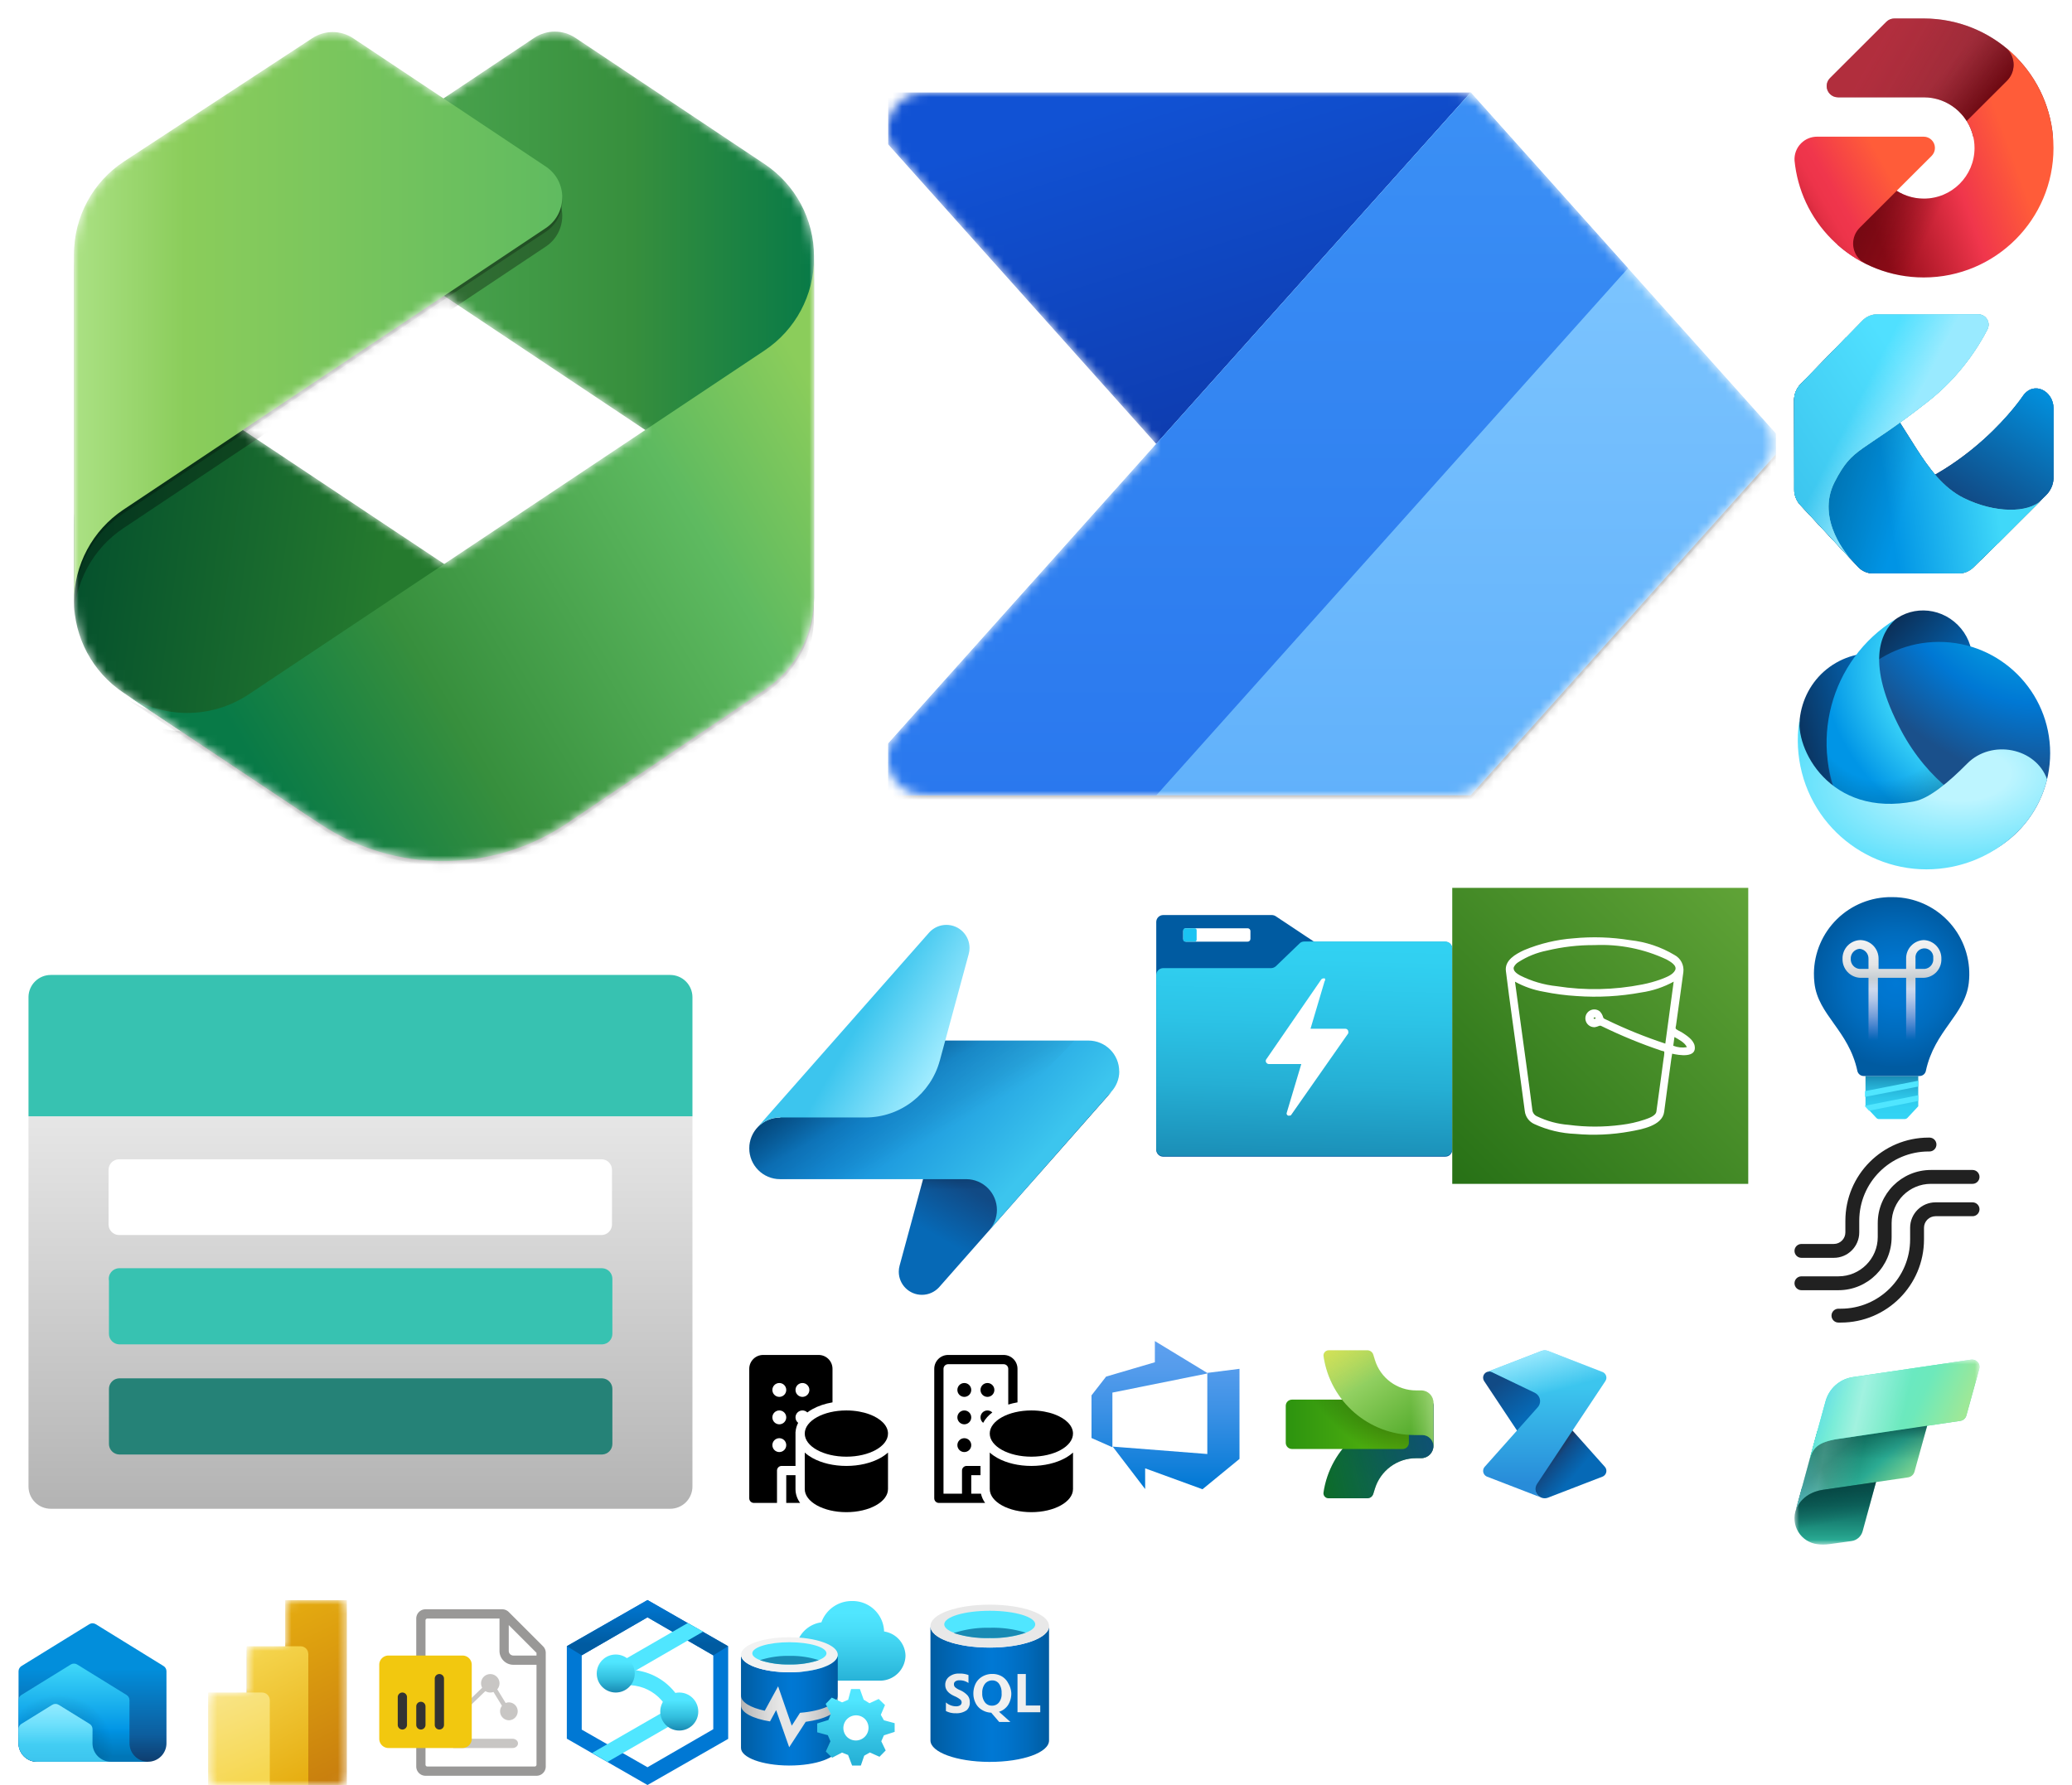 <?xml version="1.0" encoding="utf-8"?><svg width="224" height="193" viewBox="0 0 224 193" xmlns="http://www.w3.org/2000/svg" xmlns:xlink="http://www.w3.org/1999/xlink"><view id="adlsGen2" viewBox="125 96 32 32"/><svg width="32" height="32" viewBox="0 0 32 32" fill="none" x="125" y="96" xmlns="http://www.w3.org/2000/svg">
<g clip-path="url(#aaclip0_1_16)">
<path d="M31.246 5.836H17.3C17.151 5.841 17.005 5.795 16.886 5.704L12.894 3.05C12.768 2.976 12.626 2.937 12.48 2.937H0.753C0.557 2.937 0.368 3.014 0.227 3.151C0.086 3.288 0.005 3.475 0 3.671L0 28.329C0.005 28.525 0.086 28.712 0.227 28.849C0.368 28.986 0.557 29.063 0.753 29.063H31.246C31.443 29.063 31.632 28.987 31.773 28.85C31.913 28.712 31.995 28.526 32 28.329V6.589C32 6.49 31.981 6.392 31.943 6.301C31.905 6.209 31.85 6.126 31.78 6.056C31.71 5.986 31.627 5.931 31.535 5.893C31.444 5.855 31.346 5.836 31.247 5.836H31.246Z" fill="#005BA1"/>
<path d="M9.882 4.367H3.219C3.139 4.367 3.063 4.399 3.007 4.455C2.951 4.511 2.919 4.587 2.919 4.667V5.514C2.919 5.594 2.951 5.67 3.007 5.726C3.063 5.782 3.139 5.814 3.219 5.814H9.882C9.962 5.814 10.038 5.782 10.094 5.726C10.15 5.67 10.182 5.594 10.182 5.514V4.669C10.182 4.629 10.175 4.59 10.16 4.554C10.145 4.517 10.123 4.484 10.095 4.456C10.067 4.428 10.034 4.405 9.997 4.39C9.961 4.375 9.922 4.367 9.882 4.367V4.367Z" fill="white"/>
<path d="M4.16 4.367H3.125C3.098 4.367 3.071 4.372 3.046 4.383C3.02 4.393 2.998 4.409 2.978 4.428C2.959 4.447 2.944 4.47 2.933 4.495C2.923 4.521 2.918 4.548 2.918 4.575V5.61C2.918 5.665 2.94 5.718 2.979 5.756C3.017 5.795 3.07 5.817 3.125 5.817H4.16C4.215 5.817 4.268 5.795 4.306 5.756C4.345 5.718 4.367 5.665 4.367 5.61V4.575C4.367 4.52 4.345 4.467 4.306 4.428C4.268 4.389 4.215 4.367 4.16 4.367Z" fill="#1AC3F2"/>
<path d="M31.246 5.8H16C15.901 5.797 15.802 5.815 15.711 5.854C15.62 5.893 15.538 5.952 15.472 6.026L12.931 8.471C12.786 8.601 12.599 8.675 12.404 8.678H0.753C0.553 8.678 0.362 8.757 0.221 8.899C0.079 9.04 0 9.231 0 9.431L0 28.254C0.005 28.45 0.086 28.637 0.227 28.774C0.368 28.911 0.557 28.988 0.753 28.988H31.246C31.443 28.988 31.632 28.912 31.773 28.775C31.913 28.637 31.995 28.451 32 28.254V6.588C32.005 6.486 31.989 6.384 31.954 6.288C31.918 6.192 31.863 6.105 31.793 6.031C31.723 5.957 31.638 5.898 31.544 5.858C31.45 5.818 31.348 5.799 31.246 5.8V5.8Z" fill="url(#aapaint0_linear_1_16)"/>
<path d="M18.221 9.788C18.172 9.775 18.119 9.775 18.07 9.788C18.021 9.789 17.974 9.801 17.931 9.824C17.889 9.847 17.852 9.88 17.825 9.92L11.877 18.56C11.851 18.606 11.837 18.657 11.837 18.71C11.837 18.763 11.851 18.814 11.877 18.86C11.905 18.912 11.945 18.957 11.995 18.99C12.044 19.023 12.101 19.043 12.16 19.048H15.68L14.117 24.281C14.102 24.312 14.093 24.346 14.091 24.381C14.09 24.415 14.095 24.449 14.108 24.481C14.12 24.513 14.139 24.542 14.164 24.566C14.188 24.59 14.217 24.609 14.249 24.621C14.291 24.637 14.338 24.637 14.381 24.621C14.431 24.631 14.483 24.624 14.527 24.599C14.572 24.575 14.607 24.536 14.626 24.489L20.762 15.718V15.529C20.757 15.448 20.721 15.371 20.662 15.316C20.602 15.26 20.523 15.229 20.442 15.229H16.677L18.2 10.09C18.236 10.049 18.258 9.997 18.261 9.942C18.265 9.888 18.251 9.833 18.221 9.788Z" fill="white"/>
</g>
<defs>
<linearGradient id="aapaint0_linear_1_16" x1="16.45" y1="0.866" x2="15.716" y2="30.155" gradientUnits="userSpaceOnUse">
<stop stop-color="#32D4F5"/>
<stop offset="0.23" stop-color="#31D0F1"/>
<stop offset="0.46" stop-color="#2CC3E6"/>
<stop offset="0.7" stop-color="#25AFD4"/>
<stop offset="0.94" stop-color="#1C92BA"/>
<stop offset="1" stop-color="#198AB3"/>
</linearGradient>
<clipPath id="aaclip0_1_16">
<rect width="32" height="32" fill="white"/>
</clipPath>
</defs>
</svg><view id="amazonS3" viewBox="157 96 32 32"/><svg width="32" height="32" viewBox="0 0 32 32" fill="none" x="157" y="96" xmlns="http://www.w3.org/2000/svg">
<g clip-path="url(#abclip0_1_2)">
<path d="M32 0H0V32H32V0Z" fill="url(#abpaint0_linear_1_2)"/>
<path d="M26.21 17.092C26.086 16.422 25.327 15.949 24.81 15.612C24.644 15.505 24.187 15.334 24.149 15.185C24.146 15.078 24.161 14.971 24.192 14.869L24.618 11.802C24.742 10.902 24.862 10.002 24.985 9.102C25.031 8.733 24.964 8.359 24.793 8.028C24.622 7.698 24.354 7.428 24.025 7.254C22.565 6.382 20.933 5.836 19.242 5.654C17.214 5.323 15.152 5.256 13.107 5.454C11.268 5.589 9.462 6.021 7.761 6.734C6.844 7.159 5.649 7.825 5.8 8.99C6.227 12.454 6.731 15.91 7.2 19.371C7.413 20.954 7.627 22.537 7.84 24.119C7.874 24.427 7.988 24.72 8.171 24.969C8.354 25.219 8.6 25.416 8.883 25.54C10.278 26.182 11.786 26.542 13.321 26.6C15.284 26.778 17.261 26.69 19.2 26.34C20.429 26.114 22.716 25.74 22.912 24.207C23.155 22.307 23.424 20.401 23.68 18.507L23.774 17.927C24.469 18.086 26.453 18.441 26.21 17.092ZM15.381 6.187C18.064 6.064 20.737 6.597 23.168 7.74C23.522 7.94 24.346 8.375 24.098 8.896C23.85 9.417 23.083 9.677 22.613 9.865C21.943 10.112 21.254 10.305 20.553 10.441C17.507 11.044 14.379 11.109 11.311 10.632C9.925 10.49 8.578 10.095 7.334 9.468C7.027 9.293 6.519 8.977 6.66 8.559C6.771 8.335 6.944 8.148 7.16 8.021C8.098 7.418 9.142 6.997 10.236 6.78C11.921 6.375 13.648 6.176 15.381 6.187V6.187ZM22.071 24.171C22.007 24.671 21.184 24.917 20.791 25.058C19.976 25.331 19.136 25.519 18.283 25.621C16.39 25.873 14.471 25.873 12.578 25.621C11.393 25.531 10.235 25.218 9.165 24.7C9.019 24.637 8.894 24.534 8.804 24.404C8.714 24.273 8.661 24.12 8.653 23.962C8.226 20.579 7.74 17.195 7.283 13.812L6.783 10.143C7.754 10.677 8.808 11.044 9.9 11.23C11.07 11.468 12.255 11.623 13.446 11.695C15.784 11.862 18.134 11.732 20.439 11.307C21.666 11.13 22.852 10.734 23.939 10.138L23.034 16.838C20.872 16.126 18.759 15.271 16.711 14.278C16.621 14.244 16.534 14.203 16.451 14.155C16.335 14.069 16.365 14.112 16.31 13.98C16.247 13.743 16.123 13.527 15.951 13.352C15.829 13.255 15.685 13.188 15.532 13.159C15.378 13.13 15.22 13.138 15.07 13.184C14.92 13.23 14.784 13.312 14.673 13.422C14.562 13.532 14.48 13.668 14.434 13.818C14.388 13.967 14.379 14.125 14.408 14.279C14.437 14.432 14.503 14.577 14.6 14.699C14.697 14.821 14.823 14.918 14.966 14.981C15.11 15.043 15.266 15.07 15.422 15.059C15.569 15.035 15.713 14.992 15.849 14.931C16.015 14.88 16.015 14.888 16.19 14.969C18.268 15.982 20.409 16.861 22.6 17.6C22.929 17.706 22.925 17.6 22.925 17.873C22.911 18.081 22.884 18.287 22.844 18.491L22.57 20.527L22.071 24.171ZM15.488 14.08C15.488 14.195 15.326 14.18 15.283 14.11C15.24 14.04 15.488 13.918 15.488 14.08ZM23.893 17.067L24.021 16.124C24.448 16.367 25.173 16.734 25.365 17.224C24.869 17.307 24.36 17.253 23.893 17.067V17.067Z" fill="white"/>
</g>
<defs>
<linearGradient id="abpaint0_linear_1_2" x1="-6.626" y1="38.626" x2="38.626" y2="-6.627" gradientUnits="userSpaceOnUse">
<stop stop-color="#1B660F"/>
<stop offset="1" stop-color="#6CAE3E"/>
</linearGradient>
<clipPath id="abclip0_1_2">
<rect width="32" height="32" fill="white"/>
</clipPath>
</defs>
</svg><view id="analyze" viewBox="192 96 25 25"/><svg width="25" height="25" viewBox="0 0 25 25" fill="none" x="192" y="96" xmlns="http://www.w3.org/2000/svg">
<g clip-path="url(#acclip0_7508_91)">
<path d="M14.235 24.843L15.38 23.615V20.34H9.675V23.615L10.82 24.843C10.887 24.925 10.982 24.98 11.088 24.998H13.912C13.974 24.996 14.035 24.981 14.09 24.954C14.146 24.928 14.195 24.89 14.235 24.843Z" fill="url(#acpaint0_linear_7508_91)"/>
<path d="M12.5 0.998C10.295 0.977 8.171 1.832 6.596 3.375C5.021 4.919 4.123 7.025 4.1 9.23C4.097 9.579 4.115 9.927 4.155 10.273C4.537 13.76 7.855 15.383 8.8 19.803C8.835 19.954 8.92 20.089 9.04 20.186C9.161 20.283 9.31 20.338 9.465 20.34H15.535C15.69 20.338 15.839 20.283 15.959 20.186C16.079 20.088 16.163 19.954 16.198 19.803C17.145 15.383 20.433 13.76 20.843 10.273C21.097 8.083 20.472 5.881 19.103 4.152C17.735 2.423 15.735 1.308 13.545 1.053C13.198 1.013 12.849 0.995 12.5 0.998Z" fill="url(#acpaint1_radial_7508_91)"/>
<path d="M15.973 5.643C15.451 5.661 14.958 5.885 14.601 6.266C14.244 6.647 14.052 7.154 14.068 7.676V8.763H11.088V7.676C11.096 7.149 10.896 6.639 10.532 6.259C10.167 5.878 9.667 5.657 9.14 5.643H9.097C8.576 5.661 8.083 5.885 7.726 6.266C7.369 6.647 7.177 7.154 7.192 7.676C7.179 8.198 7.372 8.705 7.728 9.088C8.084 9.47 8.575 9.698 9.097 9.723H10V18.193C10 18.328 10.054 18.457 10.149 18.553C10.244 18.648 10.374 18.702 10.509 18.702C10.644 18.702 10.773 18.648 10.868 18.553C10.964 18.457 11.018 18.328 11.018 18.193V9.723H14.068V18.193C14.068 18.328 14.121 18.457 14.216 18.552C14.311 18.647 14.44 18.701 14.575 18.701C14.71 18.701 14.839 18.647 14.934 18.552C15.029 18.457 15.082 18.328 15.082 18.193V9.723H15.973C16.232 9.714 16.487 9.654 16.723 9.546C16.959 9.439 17.172 9.285 17.349 9.095C17.526 8.906 17.663 8.683 17.754 8.439C17.845 8.196 17.887 7.937 17.878 7.678C17.894 7.156 17.702 6.649 17.345 6.267C16.988 5.886 16.495 5.661 15.973 5.643ZM10 8.763H9.04C8.771 8.741 8.52 8.615 8.341 8.412C8.162 8.21 8.069 7.946 8.08 7.676C8.069 7.405 8.162 7.141 8.341 6.939C8.52 6.736 8.771 6.61 9.04 6.588C9.31 6.61 9.56 6.735 9.739 6.938C9.918 7.141 10.012 7.405 10 7.676V8.763ZM16.043 8.763H15.082V7.621C15.067 7.495 15.077 7.367 15.111 7.245C15.145 7.123 15.203 7.008 15.281 6.909C15.359 6.809 15.456 6.725 15.567 6.663C15.677 6.601 15.799 6.561 15.925 6.546C16.179 6.515 16.435 6.586 16.637 6.744C16.838 6.902 16.969 7.134 17 7.388C17.008 7.465 17.008 7.543 17 7.621C17.03 7.892 16.951 8.165 16.781 8.379C16.61 8.592 16.362 8.73 16.09 8.761L16.043 8.763Z" fill="url(#acpaint2_linear_7508_91)"/>
<path d="M9.62 22.598L15.38 21.483V20.848L9.62 21.978V22.598Z" fill="#50E6FF"/>
<path d="M15.38 23.035V22.416L9.62 23.558V23.616L10.057 24.096L15.38 23.035Z" fill="#50E6FF"/>
</g>
<defs>
<linearGradient id="acpaint0_linear_7508_91" x1="12.527" y1="24.998" x2="12.527" y2="20.34" gradientUnits="userSpaceOnUse">
<stop stop-color="#32D4F5"/>
<stop offset="0.27" stop-color="#31D1F2"/>
<stop offset="0.49" stop-color="#2EC7E9"/>
<stop offset="0.69" stop-color="#28B6DA"/>
<stop offset="0.88" stop-color="#209EC5"/>
<stop offset="1" stop-color="#198AB3"/>
</linearGradient>
<radialGradient id="acpaint1_radial_7508_91" cx="0" cy="0" r="1" gradientUnits="userSpaceOnUse" gradientTransform="translate(12.969 10.339) scale(9.068)">
<stop stop-color="#0078D4"/>
<stop offset="0.26" stop-color="#0075CE"/>
<stop offset="0.59" stop-color="#006CBE"/>
<stop offset="0.97" stop-color="#005CA4"/>
<stop offset="1" stop-color="#005BA1"/>
</radialGradient>
<linearGradient id="acpaint2_linear_7508_91" x1="12.52" y1="5.813" x2="12.605" y2="16.513" gradientUnits="userSpaceOnUse">
<stop stop-color="#F2F2F2"/>
<stop offset="0.23" stop-color="#E6E6E6" stop-opacity="0.99"/>
<stop offset="0.37" stop-color="#D1D3D4" stop-opacity="0.95"/>
<stop offset="0.48" stop-color="#E7E5F0" stop-opacity="0.89"/>
<stop offset="0.58" stop-color="#DEDBEE" stop-opacity="0.81"/>
<stop offset="0.67" stop-color="#D3CEEB" stop-opacity="0.7"/>
<stop offset="0.76" stop-color="#C4BEE8" stop-opacity="0.57"/>
<stop offset="0.84" stop-color="#B4ABE5" stop-opacity="0.41"/>
<stop offset="0.92" stop-color="#A095E1" stop-opacity="0.22"/>
<stop offset="0.99" stop-color="#8B7DDC" stop-opacity="0.02"/>
<stop offset="1" stop-color="#897BDC" stop-opacity="0"/>
</linearGradient>
<clipPath id="acclip0_7508_91">
<rect width="24" height="24" fill="white" transform="translate(0.5 0.998)"/>
</clipPath>
</defs>
</svg><view id="azure_data_studio" viewBox="80 173 18 18"/><svg id="adeff55a0e-074c-4bc7-942e-728d4de8564f" width="18" height="18" viewBox="0 0 18 18" x="80" y="173" xmlns="http://www.w3.org/2000/svg">
  <defs>
    <linearGradient id="ada1338456-1db8-4a71-a175-4bb84738e7bc" x1="11.957" y1="11.283" x2="11.957" y2="19.893" gradientTransform="matrix(1, 0, 0, -1, 0, 20)" gradientUnits="userSpaceOnUse">
      <stop offset="0" stop-color="#27b2d7"/>
      <stop offset="0.185" stop-color="#32c0e2"/>
      <stop offset="0.605" stop-color="#48dcf7"/>
      <stop offset="0.85" stop-color="#50e6ff"/>
    </linearGradient>
    <linearGradient id="adeddda330-16b5-42c6-a04c-151e2252873a" x1="0.107" y1="8.099" x2="10.569" y2="8.099" gradientTransform="matrix(1, 0, 0, -1, 0, 20)" gradientUnits="userSpaceOnUse">
      <stop offset="0" stop-color="#005ba1"/>
      <stop offset="0.068" stop-color="#0060a9"/>
      <stop offset="0.356" stop-color="#0071c8"/>
      <stop offset="0.517" stop-color="#0078d4"/>
      <stop offset="0.642" stop-color="#0074cd"/>
      <stop offset="0.82" stop-color="#006abb"/>
      <stop offset="1" stop-color="#005ba1"/>
    </linearGradient>
    <linearGradient id="adbca83579-0261-487c-8c40-9bd53a4fc880" x1="0.107" y1="7.378" x2="10.572" y2="7.378" gradientTransform="matrix(1, 0, 0, -1, 0, 20)" gradientUnits="userSpaceOnUse">
      <stop offset="0" stop-color="#b3b3b3"/>
      <stop offset="0.082" stop-color="silver"/>
      <stop offset="0.283" stop-color="#dcdcdc"/>
      <stop offset="0.401" stop-color="#e6e6e6"/>
      <stop offset="0.6" stop-color="#e6e6e6"/>
      <stop offset="1" stop-color="#b3b3b3"/>
    </linearGradient>
    <linearGradient id="adf450f7d4-a75d-474e-a924-10d84bae8dc0" x1="12.533" y1="2.107" x2="12.533" y2="10.379" gradientTransform="matrix(1, 0, 0, -1, 0, 20)" gradientUnits="userSpaceOnUse">
      <stop offset="0.049" stop-color="#27b2d7"/>
      <stop offset="0.305" stop-color="#31bfe1"/>
      <stop offset="0.773" stop-color="#4be0fa"/>
      <stop offset="0.85" stop-color="#50e6ff"/>
    </linearGradient>
  </defs>
  <path d="M15.578,3.4A3.4,3.4,0,0,0,12.115.107,3.478,3.478,0,0,0,8.8,2.409,3.212,3.212,0,0,0,6.02,5.54,3.262,3.262,0,0,0,9.363,8.716h5.852a2.759,2.759,0,0,0,2.678-2.7A2.706,2.706,0,0,0,15.578,3.4Z" fill="url(#ada1338456-1db8-4a71-a175-4bb84738e7bc)"/>
  <path d="M5.338,7.809c-2.889,0-5.231-.848-5.231-1.9V15.993c0,1.038,2.3,1.884,5.159,1.9h.072c2.889,0,5.231-.847,5.231-1.9V5.914C10.569,6.961,8.227,7.809,5.338,7.809Z" fill="url(#adeddda330-16b5-42c6-a04c-151e2252873a)"/>
  <path d="M10.569,5.914c0,1.047-2.342,1.9-5.231,1.9S.107,6.961.107,5.914,2.449,4.02,5.338,4.02s5.231.848,5.231,1.894" fill="#f2f2f2"/>
  <path d="M9.348,5.757c0,.666-1.8,1.205-4.01,1.205s-4.01-.535-4.01-1.2,1.8-1.2,4.01-1.2,4.01.54,4.01,1.2" fill="#50e6ff"/>
  <path d="M5.338,6.039A9.7,9.7,0,0,0,2.161,6.5a9.387,9.387,0,0,0,3.177.47A9.387,9.387,0,0,0,8.515,6.5,9.7,9.7,0,0,0,5.338,6.039Z" fill="#198ab3"/>
  <path d="M6.522,12.19H6.494l-.9,1.394L4.121,9.329l-1.446,2.64C1.14,11.64.107,11.038.107,10.345v1.047c0,.776,1.291,1.439,3.138,1.731h0L3.907,11.9l1.41,4.016,1.788-2.75c2.016-.264,3.467-.955,3.467-1.779V10.34C10.569,11.244,8.841,12,6.522,12.19Z" fill="url(#adbca83579-0261-487c-8c40-9bd53a4fc880)"/>
  <path d="M14,11.158l-.628-.386-.412-1.151h-.952l-.314,1.16-.657.283-1.119-.515-.657.683.553,1.081-.257.656-1.211.374V14.3l1.147.314.283.656-.5,1.108.682.67,1.069-.555.657.259.438,1.145h.942l.366-1.068.605-.347,1.046.463.67-.682-.476-.992.282-.643,1.162-.374v-.942L15.559,13l-.335-.592.451-1.056-.682-.657ZM11.57,14.8a1.371,1.371,0,0,1,1.919-1.958h0a1.371,1.371,0,0,1-1.909,1.968Z" fill="url(#adf450f7d4-a75d-474e-a924-10d84bae8dc0)"/>
</svg><view id="azure_devops" viewBox="117 144 20 20"/><svg width="20" height="20" viewBox="0 0 20 20" fill="none" x="117" y="144" xmlns="http://www.w3.org/2000/svg">
<path d="M17 4V13.74L13 17.02L6.8 14.76V17L3.29 12.41L13.52 13.21V4.44L17 4ZM13.59 4.49L7.85 1V3.29L2.58 4.84L1 6.87V11.48L3.26 12.48V6.57L13.59 4.49Z" fill="url(#aepaint0_linear_8382_29503)"/>
<defs>
<linearGradient id="aepaint0_linear_8382_29503" x1="9" y1="16.97" x2="9" y2="1.03" gradientUnits="userSpaceOnUse">
<stop stop-color="#0078D4"/>
<stop offset="0.16" stop-color="#1380DA"/>
<stop offset="0.53" stop-color="#3C91E5"/>
<stop offset="0.82" stop-color="#559CEC"/>
<stop offset="1" stop-color="#5EA0EF"/>
</linearGradient>
</defs>
</svg><view id="data_activator" viewBox="192 0 32 32"/><svg width="32" height="32" viewBox="0 0 32 32" fill="none" x="192" xmlns="http://www.w3.org/2000/svg">
<path d="M6.697 10.522H15.976C18.585 10.522 20.764 12.341 21.322 14.778H29.944C29.323 7.619 23.309 2.001 15.977 2.001H12.794C12.458 2.001 12.154 2.136 11.934 2.356L5.834 8.446C5.614 8.666 5.478 8.97 5.478 9.306C5.478 9.978 6.024 10.522 6.697 10.522Z" fill="#73262F"/>
<path d="M6.697 10.522H15.976C18.585 10.522 20.764 12.341 21.322 14.778H29.944C29.323 7.619 23.309 2.001 15.977 2.001H12.794C12.458 2.001 12.154 2.136 11.934 2.356L5.834 8.446C5.614 8.666 5.478 8.97 5.478 9.306C5.478 9.978 6.024 10.522 6.697 10.522Z" fill="url(#afpaint0_linear_38524_177898)"/>
<path d="M24.801 5.126C24.859 5.174 24.916 5.225 24.971 5.279C25.923 6.23 25.923 7.771 24.971 8.722L20.614 13.071C21.152 13.918 21.463 14.922 21.463 15.999C21.463 19.025 19.006 21.477 15.975 21.477C14.719 21.477 13.566 21.051 12.641 20.343L6.618 26.424C9.1 28.646 12.379 29.999 15.975 29.999C23.72 29.999 29.999 23.731 29.999 15.999C29.999 11.607 27.97 7.692 24.8 5.125L24.801 5.126Z" fill="url(#afpaint1_linear_38524_177898)"/>
<path d="M19.159 20.445C17.344 21.747 14.914 21.811 13.04 20.633L9.049 24.617C8.097 25.568 8.097 27.109 9.049 28.06C9.239 28.249 9.452 28.401 9.679 28.515C12.632 29.992 15.998 30.363 19.158 29.627L19.159 20.445Z" fill="url(#afpaint2_linear_38524_177898)"/>
<path d="M9.68 28.515C8.369 27.859 7.14 26.986 6.046 25.894C3.657 23.509 2.31 20.479 2.005 17.365C1.963 16.692 2.199 16.005 2.715 15.491C3.192 15.014 3.818 14.777 4.444 14.778H15.97C16.28 14.779 16.589 14.898 16.825 15.134C17.301 15.609 17.301 16.38 16.825 16.856L9.05 24.618C8.098 25.569 8.098 27.11 9.05 28.061C9.24 28.25 9.453 28.402 9.68 28.516V28.515Z" fill="url(#afpaint3_linear_38524_177898)"/>
<path d="M24.971 5.28L24.966 5.276C22.531 3.239 19.402 2.001 15.976 2.001H15.328V10.522H15.976C17.928 10.522 19.639 11.541 20.611 13.075L20.614 13.072L24.971 8.723C25.923 7.772 25.923 6.231 24.971 5.28Z" fill="url(#afpaint4_linear_38524_177898)"/>
<defs>
<linearGradient id="afpaint0_linear_38524_177898" x1="8.549" y1="3.659" x2="29.409" y2="15.703" gradientUnits="userSpaceOnUse">
<stop offset="0.12" stop-color="#F0364C" stop-opacity="0.5"/>
<stop offset="0.261" stop-color="#F0364C" stop-opacity="0.454"/>
<stop offset="0.507" stop-color="#F0364C" stop-opacity="0.333"/>
<stop offset="0.65" stop-color="#F0364C" stop-opacity="0.25"/>
<stop offset="1" stop-color="#F0364C" stop-opacity="0"/>
</linearGradient>
<linearGradient id="afpaint1_linear_38524_177898" x1="5.527" y1="23.425" x2="30.318" y2="14.402" gradientUnits="userSpaceOnUse">
<stop offset="0.166" stop-color="#920B18"/>
<stop offset="0.55" stop-color="#F0364C"/>
<stop offset="0.8" stop-color="#FF5C39"/>
</linearGradient>
<linearGradient id="afpaint2_linear_38524_177898" x1="9.169" y1="22.034" x2="19.526" y2="26.864" gradientUnits="userSpaceOnUse">
<stop offset="0.114" stop-color="#6E0811" stop-opacity="0.75"/>
<stop offset="0.699" stop-color="#6E0811" stop-opacity="0"/>
</linearGradient>
<linearGradient id="afpaint3_linear_38524_177898" x1="2.21" y1="24.257" x2="15.409" y2="16.636" gradientUnits="userSpaceOnUse">
<stop stop-color="#920B18"/>
<stop offset="0.026" stop-color="#A41322"/>
<stop offset="0.074" stop-color="#BF1F31"/>
<stop offset="0.126" stop-color="#D5293D"/>
<stop offset="0.183" stop-color="#E43045"/>
<stop offset="0.25" stop-color="#ED344A"/>
<stop offset="0.35" stop-color="#F0364C"/>
<stop offset="0.75" stop-color="#FF5C39"/>
</linearGradient>
<linearGradient id="afpaint4_linear_38524_177898" x1="14.415" y1="3.089" x2="23.391" y2="10.62" gradientUnits="userSpaceOnUse">
<stop offset="0.5" stop-color="#6E0811" stop-opacity="0"/>
<stop offset="0.581" stop-color="#6E0811" stop-opacity="0.093"/>
<stop offset="0.72" stop-color="#6E0811" stop-opacity="0.342"/>
<stop offset="0.899" stop-color="#6E0811" stop-opacity="0.744"/>
<stop offset="1" stop-color="#6E0811"/>
</linearGradient>
</defs>
</svg><view id="data_engineering" viewBox="192 32 32 32"/><svg width="32" height="32" viewBox="0 0 32 32" fill="none" x="192" y="32" xmlns="http://www.w3.org/2000/svg">
<g clip-path="url(#agclip0_35749_113868)">
<path fill-rule="evenodd" clip-rule="evenodd" d="M26.672 10.84C27.852 9.105 30.002 10.282 30.002 12.136L30.002 19.76C29.968 20.419 29.684 21.052 29.213 21.518L22.34 28.36C21.81 28.885 21.069 29.112 20.351 28.968C20.351 28.968 0.024 24.682 10.5 22.048C20.976 19.415 26.672 10.84 26.672 10.84Z" fill="#767676"/>
<path fill-rule="evenodd" clip-rule="evenodd" d="M26.672 10.84C27.852 9.105 30.002 10.282 30.002 12.136L30.002 19.76C29.968 20.419 29.684 21.052 29.213 21.518L22.34 28.36C21.81 28.885 21.069 29.112 20.351 28.968C20.351 28.968 0.024 24.682 10.5 22.048C20.976 19.415 26.672 10.84 26.672 10.84Z" fill="url(#agpaint0_linear_35749_113868)"/>
<path fill-rule="evenodd" clip-rule="evenodd" d="M26.672 10.84C27.852 9.105 30.002 10.282 30.002 12.136L30.002 19.76C29.968 20.419 29.684 21.052 29.213 21.518L22.34 28.36C21.81 28.885 21.069 29.112 20.351 28.968C20.351 28.968 0.024 24.682 10.5 22.048C20.976 19.415 26.672 10.84 26.672 10.84Z" fill="url(#agpaint1_linear_35749_113868)"/>
<path fill-rule="evenodd" clip-rule="evenodd" d="M23.966 26.769L23.973 26.777L28.667 22.091C27.283 23.48 23.667 23.508 20.309 21.849C18.07 20.742 16.522 18.611 15.149 16.461L7.575 4.488L2.673 9.525C2.256 9.95 1.985 10.544 1.96 11.166L1.987 20.853C1.96 21.506 2.194 22.14 2.632 22.608L8.863 29.288C9.291 29.745 9.879 30.002 10.492 30L19.805 30C20.379 29.999 20.934 29.75 21.354 29.34L23.966 26.769Z" fill="#4F1A1A"/>
<path fill-rule="evenodd" clip-rule="evenodd" d="M23.966 26.769L23.973 26.777L28.667 22.091C27.283 23.48 23.667 23.508 20.309 21.849C18.07 20.742 16.522 18.611 15.149 16.461L7.575 4.488L2.673 9.525C2.256 9.95 1.985 10.544 1.96 11.166L1.987 20.853C1.96 21.506 2.194 22.14 2.632 22.608L8.863 29.288C9.291 29.745 9.879 30.002 10.492 30L19.805 30C20.379 29.999 20.934 29.75 21.354 29.34L23.966 26.769Z" fill="url(#agpaint2_linear_35749_113868)"/>
<path fill-rule="evenodd" clip-rule="evenodd" d="M23.966 26.769L23.973 26.777L28.667 22.091C27.283 23.48 23.667 23.508 20.309 21.849C18.07 20.742 16.522 18.611 15.149 16.461L7.575 4.488L2.673 9.525C2.256 9.95 1.985 10.544 1.96 11.166L1.987 20.853C1.96 21.506 2.194 22.14 2.632 22.608L8.863 29.288C9.291 29.745 9.879 30.002 10.492 30L19.805 30C20.379 29.999 20.934 29.75 21.354 29.34L23.966 26.769Z" fill="url(#agpaint3_linear_35749_113868)"/>
<path fill-rule="evenodd" clip-rule="evenodd" d="M23.966 26.769L23.973 26.777L28.667 22.091C27.283 23.48 23.667 23.508 20.309 21.849C18.07 20.742 16.522 18.611 15.149 16.461L7.575 4.488L2.673 9.525C2.256 9.95 1.985 10.544 1.96 11.166L1.987 20.853C1.96 21.506 2.194 22.14 2.632 22.608L8.863 29.288C9.291 29.745 9.879 30.002 10.492 30L19.805 30C20.379 29.999 20.934 29.75 21.354 29.34L23.966 26.769Z" fill="url(#agpaint4_linear_35749_113868)"/>
<path fill-rule="evenodd" clip-rule="evenodd" d="M6.347 20.098C8.371 16.192 9.019 17.228 16.436 11.406C19.878 8.704 21.875 5.522 22.848 3.633C23.249 2.855 22.693 1.986 21.845 1.986L10.937 1.986C10.34 1.986 9.767 2.231 9.342 2.668L2.634 9.563C2.202 10.008 1.958 10.615 1.958 11.248L1.958 20.911C1.958 21.528 2.189 22.12 2.602 22.562L7.993 28.335C7.993 28.335 4.189 24.261 6.347 20.098Z" fill="#585858"/>
<path fill-rule="evenodd" clip-rule="evenodd" d="M6.347 20.098C8.371 16.192 9.019 17.228 16.436 11.406C19.878 8.704 21.875 5.522 22.848 3.633C23.249 2.855 22.693 1.986 21.845 1.986L10.937 1.986C10.34 1.986 9.767 2.231 9.342 2.668L2.634 9.563C2.202 10.008 1.958 10.615 1.958 11.248L1.958 20.911C1.958 21.528 2.189 22.12 2.602 22.562L7.993 28.335C7.993 28.335 4.189 24.261 6.347 20.098Z" fill="url(#agpaint5_linear_35749_113868)"/>
<path fill-rule="evenodd" clip-rule="evenodd" d="M6.347 20.098C8.371 16.192 9.019 17.228 16.436 11.406C19.878 8.704 21.875 5.522 22.848 3.633C23.249 2.855 22.693 1.986 21.845 1.986L10.937 1.986C10.34 1.986 9.767 2.231 9.342 2.668L2.634 9.563C2.202 10.008 1.958 10.615 1.958 11.248L1.958 20.911C1.958 21.528 2.189 22.12 2.602 22.562L7.993 28.335C7.993 28.335 4.189 24.261 6.347 20.098Z" fill="url(#agpaint6_linear_35749_113868)"/>
<path fill-rule="evenodd" clip-rule="evenodd" d="M6.347 20.098C8.371 16.192 9.019 17.228 16.436 11.406C19.878 8.704 21.875 5.522 22.848 3.633C23.249 2.855 22.693 1.986 21.845 1.986L10.937 1.986C10.34 1.986 9.767 2.231 9.342 2.668L2.634 9.563C2.202 10.008 1.958 10.615 1.958 11.248L1.958 20.911C1.958 21.528 2.189 22.12 2.602 22.562L7.993 28.335C7.993 28.335 4.189 24.261 6.347 20.098Z" fill="url(#agpaint7_linear_35749_113868)"/>
</g>
<defs>
<linearGradient id="agpaint0_linear_35749_113868" x1="23.834" y1="21.868" x2="32.089" y2="12.902" gradientUnits="userSpaceOnUse">
<stop stop-color="#114A85"/>
<stop offset="0.796" stop-color="#028EDB"/>
</linearGradient>
<linearGradient id="agpaint1_linear_35749_113868" x1="24.131" y1="24.327" x2="35.21" y2="6.295" gradientUnits="userSpaceOnUse">
<stop stop-color="#114A85"/>
<stop offset="0.67" stop-color="#028EDB"/>
</linearGradient>
<linearGradient id="agpaint2_linear_35749_113868" x1="7.499" y1="20.804" x2="22.201" y2="20.91" gradientUnits="userSpaceOnUse">
<stop offset="0.074" stop-color="#0669B6"/>
<stop offset="0.262" stop-color="#0E7FCB"/>
<stop offset="0.545" stop-color="#148DD9"/>
<stop offset="0.95" stop-color="#3CC5EE"/>
</linearGradient>
<linearGradient id="agpaint3_linear_35749_113868" x1="7.331" y1="26.216" x2="24.102" y2="23.793" gradientUnits="userSpaceOnUse">
<stop offset="0.31" stop-color="#0094E5"/>
<stop offset="1" stop-color="#40D8F9"/>
</linearGradient>
<linearGradient id="agpaint4_linear_35749_113868" x1="5.725" y1="17.42" x2="21.98" y2="22.26" gradientUnits="userSpaceOnUse">
<stop offset="0.09" stop-opacity="0.2"/>
<stop offset="0.55" stop-opacity="0"/>
</linearGradient>
<linearGradient id="agpaint5_linear_35749_113868" x1="17.942" y1="4.74" x2="3.637" y2="14.369" gradientUnits="userSpaceOnUse">
<stop stop-color="#BDF5FF"/>
<stop offset="1" stop-color="#40D9FA"/>
</linearGradient>
<linearGradient id="agpaint6_linear_35749_113868" x1="2.441" y1="22.688" x2="17.223" y2="12.861" gradientUnits="userSpaceOnUse">
<stop stop-color="#3CC5EE"/>
<stop offset="1" stop-color="#50E0FF"/>
</linearGradient>
<linearGradient id="agpaint7_linear_35749_113868" x1="6.737" y1="15.498" x2="12.291" y2="18.323" gradientUnits="userSpaceOnUse">
<stop stop-color="#A1ECFF" stop-opacity="0"/>
<stop offset="0.9" stop-color="#A1ECFF" stop-opacity="0.9"/>
</linearGradient>
<clipPath id="agclip0_35749_113868">
<rect width="32" height="32" fill="white"/>
</clipPath>
</defs>
</svg><view id="data_explorer" viewBox="77 96 48 48"/><svg width="48" height="48" viewBox="0 0 48 48" fill="none" x="77" y="96" xmlns="http://www.w3.org/2000/svg">
<path d="M23.385 29.304L20.255 40.841C20.195 41.051 20.165 41.271 20.165 41.501C20.165 42.88 21.285 44 22.665 44C23.395 44 24.045 43.69 24.505 43.2L43.115 22.086C42.505 22.756 41.625 23.175 40.655 23.175H31.425C27.585 23.175 24.345 25.775 23.385 29.314" fill="url(#ahpaint0_linear_35749_114108)"/>
<path d="M29.415 37.632C34.925 31.373 43.125 22.086 43.125 22.086C42.515 22.756 41.635 23.175 40.665 23.175H31.435C27.595 23.175 24.355 25.775 23.395 29.314L21.135 37.632H29.415Z" fill="url(#ahpaint1_linear_35749_114108)"/>
<path d="M43.995 19.836C43.995 17.996 42.505 16.507 40.665 16.507H15.085L7.335 24.835C5.495 24.835 4.005 26.324 4.005 28.164C4.005 30.003 5.495 31.493 7.335 31.493H27.445C29.285 31.493 30.775 32.983 30.775 34.822C30.775 35.672 30.455 36.452 29.925 37.042L42.025 23.315L43.105 22.095H43.095C43.655 21.495 44.005 20.706 44.005 19.826L43.995 19.836Z" fill="url(#ahpaint2_linear_35749_114108)"/>
<path d="M24.565 31.503L39.165 16.507H15.085L7.335 24.835C5.495 24.835 4.005 26.324 4.005 28.164C4.005 30.003 5.495 31.493 7.335 31.493H24.565V31.503Z" fill="url(#ahpaint3_linear_35749_114108)"/>
<path d="M24.595 18.696L27.725 7.159C27.785 6.949 27.815 6.729 27.815 6.499C27.815 5.12 26.695 4 25.315 4C24.585 4 23.935 4.31 23.475 4.8L4.865 25.915C5.475 25.245 6.355 24.825 7.325 24.825H16.555C20.395 24.825 23.635 22.226 24.595 18.686" fill="url(#ahpaint4_linear_35749_114108)"/>
<defs>
<linearGradient id="ahpaint0_linear_35749_114108" x1="21.575" y1="45.66" x2="36.34" y2="20.083" gradientUnits="userSpaceOnUse">
<stop offset="0.28" stop-color="#0669B6"/>
<stop offset="0.49" stop-color="#114A85"/>
</linearGradient>
<linearGradient id="ahpaint1_linear_35749_114108" x1="32.125" y1="37.492" x2="32.125" y2="21.956" gradientUnits="userSpaceOnUse">
<stop offset="0.31" stop-opacity="0"/>
<stop offset="0.56" stop-opacity="0.4"/>
</linearGradient>
<linearGradient id="ahpaint2_linear_35749_114108" x1="14.385" y1="15.357" x2="33.761" y2="32.797" gradientUnits="userSpaceOnUse">
<stop stop-color="#0669B6"/>
<stop offset="0.33" stop-color="#148DD9"/>
<stop offset="0.95" stop-color="#3CC5EE"/>
</linearGradient>
<linearGradient id="ahpaint3_linear_35749_114108" x1="26.545" y1="31.383" x2="17.678" y2="16.035" gradientUnits="userSpaceOnUse">
<stop offset="0.29" stop-opacity="0"/>
<stop offset="0.42" stop-opacity="0.05"/>
<stop offset="0.64" stop-opacity="0.1"/>
<stop offset="0.87" stop-opacity="0.3"/>
</linearGradient>
<linearGradient id="ahpaint4_linear_35749_114108" x1="24.155" y1="20.006" x2="12.257" y2="13.135" gradientUnits="userSpaceOnUse">
<stop stop-color="#A1ECFF"/>
<stop offset="0.72" stop-color="#3CC5EE"/>
</linearGradient>
</defs>
</svg><view id="data_integration" viewBox="137 144 20 20"/><svg width="20" height="20" viewBox="0 0 20 20" fill="none" x="137" y="144" xmlns="http://www.w3.org/2000/svg">
<path d="M6.622 17.997C6.291 17.997 6.035 17.701 6.083 17.373C6.794 12.562 10.917 8.999 15.77 8.999H16.752C17.422 8.999 17.913 8.599 17.913 7.927L17.969 7.663V12.33C17.969 13.066 17.375 13.662 16.64 13.662H16.089C14.046 13.662 12.242 14.997 11.639 16.957L11.463 17.525C11.376 17.805 11.12 17.997 10.829 17.997H6.63H6.622Z" fill="url(#aipaint0_linear_35749_112824)"/>
<path d="M6.622 17.997C6.291 17.997 6.035 17.701 6.083 17.373C6.794 12.562 10.917 8.999 15.77 8.999H16.752C17.422 8.999 17.913 8.599 17.913 7.927L17.969 7.663V12.33C17.969 13.066 17.375 13.662 16.64 13.662H16.089C14.046 13.662 12.242 14.997 11.639 16.957L11.463 17.525C11.376 17.805 11.12 17.997 10.829 17.997H6.63H6.622Z" fill="url(#aipaint1_linear_35749_112824)"/>
<path d="M2.667 12.666C2.299 12.666 2 12.366 2 11.998V7.999C2 7.631 2.299 7.331 2.667 7.331H14.64C15.008 7.331 15.307 7.631 15.307 7.999V11.998C15.307 12.366 15.008 12.666 14.64 12.666H2.667Z" fill="url(#aipaint2_linear_35749_112824)"/>
<path d="M2.667 12.666C2.299 12.666 2 12.366 2 11.998V7.999C2 7.631 2.299 7.331 2.667 7.331H14.64C15.008 7.331 15.307 7.631 15.307 7.999V11.998C15.307 12.366 15.008 12.666 14.64 12.666H2.667Z" fill="url(#aipaint3_radial_35749_112824)"/>
<path d="M6.63 2C6.295 2 6.035 2.3 6.083 2.632C6.794 7.531 10.984 11.162 15.926 11.162H16.752C17.422 11.162 17.965 11.706 17.965 12.378V7.667C17.965 6.931 17.37 6.335 16.636 6.335H16.085C14.042 6.335 12.238 4.999 11.635 3.04L11.459 2.472C11.371 2.192 11.116 2 10.825 2H6.634H6.63Z" fill="url(#aipaint4_linear_35749_112824)"/>
<path opacity="0.4" d="M16.636 6.331H16.085C15.139 6.331 14.245 6.043 13.499 5.539V10.858C14.277 11.054 15.091 11.162 15.929 11.162H16.756C17.426 11.162 17.969 11.706 17.969 12.378V7.667C17.969 6.931 17.374 6.335 16.64 6.335L16.636 6.331Z" fill="url(#aipaint5_linear_35749_112824)"/>
<g opacity="0.7">
<path d="M6.662 2C6.326 2 6.067 2.3 6.115 2.632C6.825 7.531 11.016 11.162 15.957 11.162H16.784C17.454 11.162 17.997 11.706 17.997 12.378V7.667C17.997 6.931 17.402 6.335 16.668 6.335H16.117C14.073 6.335 12.269 4.999 11.667 3.04L11.491 2.472C11.403 2.192 11.148 2 10.857 2H6.666H6.662Z" fill="url(#aipaint6_linear_35749_112824)"/>
</g>
<defs>
<linearGradient id="aipaint0_linear_35749_112824" x1="7.017" y1="18.781" x2="18.059" y2="7.761" gradientUnits="userSpaceOnUse">
<stop offset="0.26" stop-color="#0D7012"/>
<stop offset="1" stop-color="#085714"/>
</linearGradient>
<linearGradient id="aipaint1_linear_35749_112824" x1="23.361" y1="10.842" x2="2.411" y2="15.488" gradientUnits="userSpaceOnUse">
<stop offset="0.04" stop-color="#114A8A"/>
<stop offset="1" stop-color="#0C59A3" stop-opacity="0"/>
</linearGradient>
<linearGradient id="aipaint2_linear_35749_112824" x1="-6.342" y1="9.998" x2="14.896" y2="9.998" gradientUnits="userSpaceOnUse">
<stop stop-color="#107C10"/>
<stop offset="0.96" stop-color="#56B50E"/>
</linearGradient>
<radialGradient id="aipaint3_radial_35749_112824" cx="0" cy="0" r="1" gradientUnits="userSpaceOnUse" gradientTransform="translate(12.587 9.131) rotate(-56.322) scale(4.065 10.357)">
<stop stop-opacity="0.3"/>
<stop offset="1" stop-opacity="0"/>
</radialGradient>
<linearGradient id="aipaint4_linear_35749_112824" x1="18.727" y1="15.461" x2="8.387" y2="0.719" gradientUnits="userSpaceOnUse">
<stop offset="0.04" stop-color="#33980F"/>
<stop offset="1" stop-color="#BAE884"/>
</linearGradient>
<linearGradient id="aipaint5_linear_35749_112824" x1="15.514" y1="8.959" x2="17.917" y2="8.959" gradientUnits="userSpaceOnUse">
<stop stop-color="#E5FAC1" stop-opacity="0"/>
<stop offset="0.56" stop-color="#E5FAC1" stop-opacity="0.52"/>
<stop offset="1" stop-color="#E5FAC1"/>
</linearGradient>
<linearGradient id="aipaint6_linear_35749_112824" x1="5.576" y1="-5.562" x2="11.813" y2="5.213" gradientUnits="userSpaceOnUse">
<stop offset="0.14" stop-color="#FDE100"/>
<stop offset="0.98" stop-color="#FFC600" stop-opacity="0"/>
</linearGradient>
</defs>
</svg><view id="data_science_20" viewBox="157 144 20 20"/><svg width="20" height="20" viewBox="0 0 20 20" fill="none" x="157" y="144" xmlns="http://www.w3.org/2000/svg">
<path d="M10.356 17.93C10.064 18.041 9.724 18.014 9.448 17.829C8.988 17.526 8.725 16.83 9.032 16.37L12.923 10.585L16.497 14.595C16.741 14.871 16.717 15.291 16.441 15.534C16.385 15.586 16.321 15.627 16.253 15.654L10.356 17.93Z" fill="url(#ajpaint0_linear_35749_113351)"/>
<path d="M7.221 11.004L3.435 5.307C3.371 5.207 3.335 5.087 3.335 4.959C3.335 4.591 3.634 4.291 4.002 4.291C4.094 4.291 4.218 4.275 4.298 4.307L10.456 7.202L10.104 7.902L7.221 11.004Z" fill="url(#ajpaint1_linear_35749_113351)"/>
<path d="M9.644 17.933C9.576 17.909 9.512 17.873 9.448 17.833C8.988 17.529 8.864 16.906 9.168 16.446L16.565 5.31C16.629 5.211 16.665 5.091 16.665 4.963C16.665 4.687 16.497 4.447 16.253 4.347L10.356 2.072C10.244 2.028 10.124 2.004 10 2.004C9.876 2.004 9.756 2.028 9.644 2.068L3.746 4.343C3.826 4.311 3.914 4.291 4.006 4.291C4.098 4.291 4.182 4.311 4.262 4.343L8.916 6.586C9.256 6.762 9.496 7.09 9.496 7.494C9.496 7.745 9.404 7.973 9.248 8.149L3.507 14.595C3.263 14.87 3.287 15.29 3.563 15.534C3.619 15.586 3.683 15.626 3.75 15.654L9.648 17.929" fill="url(#ajpaint2_linear_35749_113351)"/>
<path d="M4.274 4.343L8.928 6.586C9.204 6.726 9.408 6.97 9.48 7.27L16.665 4.859C16.629 4.627 16.481 4.431 16.269 4.343L10.372 2.068C10.26 2.024 10.14 2 10.016 2C9.892 2 9.772 2.024 9.66 2.064L3.763 4.339C3.843 4.307 3.931 4.287 4.022 4.287C4.114 4.287 4.198 4.307 4.278 4.339L4.274 4.343Z" fill="url(#ajpaint3_linear_35749_113351)"/>
<defs>
<linearGradient id="ajpaint0_linear_35749_113351" x1="10.128" y1="13.327" x2="14.586" y2="17.07" gradientUnits="userSpaceOnUse">
<stop stop-color="#292941"/>
<stop offset="0.22" stop-color="#114A85"/>
<stop offset="0.44" stop-color="#0A5BA0"/>
<stop offset="0.65" stop-color="#0669B6"/>
</linearGradient>
<linearGradient id="ajpaint1_linear_35749_113351" x1="4.918" y1="3.507" x2="9.196" y2="9.621" gradientUnits="userSpaceOnUse">
<stop offset="0.22" stop-color="#114A85"/>
<stop offset="0.85" stop-color="#0669B6"/>
</linearGradient>
<linearGradient id="ajpaint2_linear_35749_113351" x1="10" y1="17.933" x2="10" y2="2.004" gradientUnits="userSpaceOnUse">
<stop offset="0.1" stop-color="#288CD9"/>
<stop offset="0.75" stop-color="#3CC5EE"/>
</linearGradient>
<linearGradient id="ajpaint3_linear_35749_113351" x1="9.54" y1="2.096" x2="10.832" y2="6.906" gradientUnits="userSpaceOnUse">
<stop stop-color="#A1ECFF" stop-opacity="0.9"/>
<stop offset="0.92" stop-color="#A1ECFF" stop-opacity="0"/>
</linearGradient>
</defs>
</svg><view id="data_stream" viewBox="192 121 24 24"/><svg width="24" height="24" viewBox="0 0 24 24" fill="none" x="192" y="121" xmlns="http://www.w3.org/2000/svg">
<path d="M9 11C9 6.858 12.358 3.5 16.5 3.5H16.595C17.009 3.5 17.345 3.164 17.345 2.75C17.345 2.336 17.009 2 16.595 2H16.5C11.529 2 7.5 6.029 7.5 11V12.25C7.5 12.94 6.94 13.5 6.25 13.5H2.75C2.336 13.5 2 13.836 2 14.25C2 14.664 2.336 15 2.75 15H6.25C7.769 15 9 13.769 9 12.25V11ZM16.75 7C14.403 7 12.5 8.903 12.5 11.25V12.75C12.5 15.926 9.926 18.5 6.75 18.5H2.75C2.336 18.5 2 18.164 2 17.75C2 17.336 2.336 17 2.75 17H6.75C9.097 17 11 15.097 11 12.75V11.25C11 8.074 13.574 5.5 16.75 5.5H21.25C21.664 5.5 22 5.836 22 6.25C22 6.664 21.664 7 21.25 7H16.75ZM17.25 10.5C16.56 10.5 16 11.06 16 11.75V13C16 17.971 11.971 22 7 22H6.75C6.336 22 6 21.664 6 21.25C6 20.836 6.336 20.5 6.75 20.5H7C11.142 20.5 14.5 17.142 14.5 13V11.75C14.5 10.231 15.731 9 17.25 9H21.25C21.664 9 22 9.336 22 9.75C22 10.164 21.664 10.5 21.25 10.5H17.25Z" fill="#212121"/>
</svg><view id="data_warehousing" viewBox="0 173 20 20"/><svg width="20" height="20" viewBox="0 0 20 20" fill="none" y="173" xmlns="http://www.w3.org/2000/svg">
<path d="M15.997 17.483C17.1 17.483 17.996 16.588 17.996 15.486V7.7C17.996 7.461 17.872 7.253 17.684 7.137C16.108 6.163 12.197 3.751 10.342 2.605C10.242 2.545 10.126 2.513 10.002 2.513C9.87 2.513 9.75 2.553 9.646 2.617C7.787 3.767 3.896 6.167 2.32 7.137C2.132 7.253 2.004 7.465 2.004 7.704V15.49C2.004 16.592 2.9 17.487 4.004 17.487H16.001L15.997 17.483Z" fill="url(#alpaint0_linear_35749_113617)"/>
<path d="M2 11.018V15.486C2 16.588 2.896 17.483 3.999 17.483H15.996C17.1 17.483 17.996 16.588 17.996 15.486V11.018H2Z" fill="url(#alpaint1_linear_35749_113617)"/>
<path d="M3.999 17.483C2.896 17.483 2 16.588 2 15.486V10.831C2 10.587 2.132 10.375 2.324 10.259L7.647 6.973C7.751 6.909 7.87 6.873 7.998 6.873C8.126 6.873 8.25 6.909 8.35 6.973L13.673 10.259C13.869 10.375 13.997 10.587 13.997 10.831V15.486C13.997 16.588 14.893 17.483 15.996 17.483H3.999Z" fill="url(#alpaint2_linear_35749_113617)"/>
<path d="M3.999 17.483C2.896 17.483 2 16.588 2 15.486V10.831C2 10.587 2.132 10.375 2.324 10.259L7.647 6.973C7.751 6.909 7.87 6.873 7.998 6.873C8.126 6.873 8.25 6.909 8.35 6.973L13.673 10.259C13.869 10.375 13.997 10.587 13.997 10.831V15.486C13.997 16.588 14.893 17.483 15.996 17.483H3.999Z" fill="url(#alpaint3_radial_35749_113617)"/>
<path d="M13.997 15.486V11.018H2V15.486C2 16.588 2.896 17.483 3.999 17.483H15.996C14.893 17.483 13.997 16.588 13.997 15.486Z" fill="url(#alpaint4_linear_35749_113617)"/>
<path d="M3.999 17.483C2.896 17.483 2 16.588 2 15.486V13.961C2 13.721 2.128 13.514 2.316 13.394L5.647 11.338C5.751 11.274 5.871 11.238 5.999 11.238C6.127 11.238 6.251 11.274 6.351 11.338C6.351 11.338 8.166 12.46 9.678 13.39C9.87 13.506 9.998 13.717 9.998 13.957V15.486C9.998 16.588 10.894 17.483 11.997 17.483H3.999Z" fill="url(#alpaint5_linear_35749_113617)"/>
<path d="M10.33 16.588C10.122 16.273 9.998 15.897 9.998 15.49V13.961C9.998 13.721 9.87 13.51 9.678 13.394C8.166 12.463 6.351 11.341 6.351 11.341C6.247 11.278 6.127 11.242 5.999 11.242C5.871 11.242 5.747 11.278 5.647 11.341L2.316 13.398C2.128 13.514 2 13.725 2 13.965V15.49C2 15.897 2.124 16.277 2.332 16.592H10.33V16.588Z" fill="url(#alpaint6_linear_35749_113617)"/>
<defs>
<linearGradient id="alpaint0_linear_35749_113617" x1="9.998" y1="17.483" x2="9.998" y2="2.509" gradientUnits="userSpaceOnUse">
<stop stop-color="#114A85"/>
<stop offset="0.67" stop-color="#028EDB"/>
</linearGradient>
<linearGradient id="alpaint1_linear_35749_113617" x1="9.998" y1="18.169" x2="9.998" y2="11.705" gradientUnits="userSpaceOnUse">
<stop stop-opacity="0.2"/>
<stop offset="0.55" stop-opacity="0"/>
</linearGradient>
<linearGradient id="alpaint2_linear_35749_113617" x1="8.998" y1="17.483" x2="8.998" y2="6.873" gradientUnits="userSpaceOnUse">
<stop offset="0.31" stop-color="#0094E5"/>
<stop offset="1" stop-color="#40D8F9"/>
</linearGradient>
<radialGradient id="alpaint3_radial_35749_113617" cx="0" cy="0" r="1" gradientUnits="userSpaceOnUse" gradientTransform="translate(6.311 16.101) scale(5.874 5.866)">
<stop stop-opacity="0.3"/>
<stop offset="1" stop-opacity="0"/>
</radialGradient>
<linearGradient id="alpaint4_linear_35749_113617" x1="8.998" y1="17.483" x2="8.998" y2="11.018" gradientUnits="userSpaceOnUse">
<stop offset="0.09" stop-opacity="0.2"/>
<stop offset="0.55" stop-opacity="0"/>
</linearGradient>
<linearGradient id="alpaint5_linear_35749_113617" x1="6.999" y1="17.487" x2="6.999" y2="11.238" gradientUnits="userSpaceOnUse">
<stop stop-color="#3CC5EE"/>
<stop offset="1" stop-color="#50E0FF"/>
</linearGradient>
<linearGradient id="alpaint6_linear_35749_113617" x1="6.163" y1="15.626" x2="6.163" y2="10.275" gradientUnits="userSpaceOnUse">
<stop stop-color="#A1ECFF" stop-opacity="0"/>
<stop offset="0.9" stop-color="#A1ECFF" stop-opacity="0.9"/>
</linearGradient>
</defs>
</svg><view id="databases" viewBox="98 173 18 18"/><svg id="ama96792b7-ce28-4ca3-9767-4e065ef4820f" width="18" height="18" viewBox="0 0 18 18" x="98" y="173" xmlns="http://www.w3.org/2000/svg">
  <defs>
    <linearGradient id="amef16bf9d-a8b6-4181-b6cd-66fc5203f956" x1="2.59" y1="10.16" x2="15.41" y2="10.16" gradientUnits="userSpaceOnUse">
      <stop offset="0" stop-color="#005ba1"/>
      <stop offset="0.07" stop-color="#0060a9"/>
      <stop offset="0.36" stop-color="#0071c8"/>
      <stop offset="0.52" stop-color="#0078d4"/>
      <stop offset="0.64" stop-color="#0074cd"/>
      <stop offset="0.82" stop-color="#006abb"/>
      <stop offset="1" stop-color="#005ba1"/>
    </linearGradient>
    <radialGradient id="ambf3846c3-4d74-4743-ab9a-f334c248bd92" cx="9.36" cy="10.57" r="7.07" gradientUnits="userSpaceOnUse">
      <stop offset="0" stop-color="#f2f2f2"/>
      <stop offset="0.58" stop-color="#eee"/>
      <stop offset="1" stop-color="#e6e6e6"/>
    </radialGradient>
  </defs>
  <path d="M9,5.14c-3.54,0-6.41-1-6.41-2.32V15.18c0,1.27,2.82,2.3,6.32,2.32H9c3.54,0,6.41-1,6.41-2.32V2.82C15.41,4.11,12.54,5.14,9,5.14Z" fill="url(#amef16bf9d-a8b6-4181-b6cd-66fc5203f956)"/>
  <path d="M15.41,2.82c0,1.29-2.87,2.32-6.41,2.32s-6.41-1-6.41-2.32S5.46.5,9,.5s6.41,1,6.41,2.32" fill="#e8e8e8"/>
  <path d="M13.92,2.63c0,.82-2.21,1.48-4.92,1.48S4.08,3.45,4.08,2.63,6.29,1.16,9,1.16s4.92.66,4.92,1.47" fill="#50e6ff"/>
  <path d="M9,3a11.55,11.55,0,0,0-3.89.57A11.42,11.42,0,0,0,9,4.11a11.15,11.15,0,0,0,3.89-.58A11.84,11.84,0,0,0,9,3Z" fill="#198ab3"/>
  <path d="M12.9,11.4V8H12v4.13h2.46V11.4ZM5.76,9.73a1.83,1.83,0,0,1-.51-.31.44.44,0,0,1-.12-.32.34.34,0,0,1,.15-.3.68.68,0,0,1,.42-.12,1.62,1.62,0,0,1,1,.29V8.11a2.58,2.58,0,0,0-1-.16,1.64,1.64,0,0,0-1.09.34,1.08,1.08,0,0,0-.42.89c0,.51.32.91,1,1.21a2.88,2.88,0,0,1,.62.36.42.42,0,0,1,.15.32.38.38,0,0,1-.16.31.81.81,0,0,1-.45.11,1.66,1.66,0,0,1-1.09-.42V12a2.17,2.17,0,0,0,1.07.24,1.88,1.88,0,0,0,1.18-.33A1.08,1.08,0,0,0,6.84,11a1.05,1.05,0,0,0-.25-.7A2.42,2.42,0,0,0,5.76,9.73ZM11,11.32a2.34,2.34,0,0,0,.33-1.26A2.32,2.32,0,0,0,11,9a1.81,1.81,0,0,0-.7-.75,2,2,0,0,0-1-.26,2.11,2.11,0,0,0-1.08.27A1.86,1.86,0,0,0,7.49,9a2.46,2.46,0,0,0-.26,1.14,2.26,2.26,0,0,0,.24,1,1.76,1.76,0,0,0,.69.74,2.06,2.06,0,0,0,1,.3l.86,1h1.21L10,12.08A1.79,1.79,0,0,0,11,11.32ZM10,11.07a.94.94,0,0,1-.76.35.92.92,0,0,1-.76-.36,1.52,1.52,0,0,1-.29-1,1.53,1.53,0,0,1,.29-1,1,1,0,0,1,.78-.37.87.87,0,0,1,.75.37,1.62,1.62,0,0,1,.27,1A1.46,1.46,0,0,1,10,11.07Z" fill="url(#ambf3846c3-4d74-4743-ab9a-f334c248bd92)"/>
</svg><view id="external_data_20_filled" viewBox="77 144 20 21"/><svg width="20" height="21" viewBox="0 0 20 21" fill="none" x="77" y="144" xmlns="http://www.w3.org/2000/svg">
<path fill-rule="evenodd" clip-rule="evenodd" d="M5.5 2.5C4.672 2.5 4 3.172 4 4V18C4 18.276 4.224 18.5 4.5 18.5H7V15C7 14.724 7.224 14.5 7.5 14.5H9V10.809L9.007 10.815C9.033 10.461 9.134 10.136 9.288 9.841C9.113 9.704 9 9.49 9 9.25C9 8.836 9.336 8.5 9.75 8.5C9.956 8.5 10.143 8.583 10.278 8.717C10.456 8.583 10.642 8.464 10.832 8.358C11.452 8.014 12.193 7.764 13 7.626V4C13 3.172 12.328 2.5 11.5 2.5H5.5ZM9.75 7.034C10.164 7.034 10.5 6.698 10.5 6.284C10.5 5.869 10.164 5.534 9.75 5.534C9.336 5.534 9 5.869 9 6.284C9 6.698 9.336 7.034 9.75 7.034ZM8 12.25C8 12.664 7.664 13 7.25 13C6.836 13 6.5 12.664 6.5 12.25C6.5 11.836 6.836 11.5 7.25 11.5C7.664 11.5 8 11.836 8 12.25ZM8 9.25C8 9.664 7.664 10 7.25 10C6.836 10 6.5 9.664 6.5 9.25C6.5 8.836 6.836 8.5 7.25 8.5C7.664 8.5 8 8.836 8 9.25ZM8 6.284C8 6.698 7.664 7.034 7.25 7.034C6.836 7.034 6.5 6.698 6.5 6.284C6.5 5.869 6.836 5.534 7.25 5.534C7.664 5.534 8 5.869 8 6.284Z" fill="black"/>
<path d="M8 15.5H9V16.999C9 17.573 9.194 18.075 9.5 18.5H8V15.5Z" fill="black"/>
<path d="M15.879 8.62C16.28 8.691 16.657 8.793 17 8.921C18.206 9.369 19 10.133 19 11C19 12.381 16.985 13.5 14.5 13.5C12.015 13.5 10 12.381 10 11C10 9.619 12.015 8.5 14.5 8.5C14.981 8.5 15.445 8.542 15.879 8.62Z" fill="black"/>
<path d="M14.5 14.5C15.88 14.5 17.178 14.191 18.168 13.642C18.46 13.479 18.746 13.282 19.001 13.053C19.001 14.232 19 16.095 19 16.999C19 18.38 16.985 19.499 14.5 19.499C12.015 19.499 10 18.38 10 16.999V13.054C10.255 13.283 10.54 13.479 10.832 13.642C11.822 14.191 13.12 14.5 14.5 14.5Z" fill="black"/>
</svg><view id="external_data_20_regular" viewBox="97 144 20 21"/><svg width="20" height="21" viewBox="0 0 20 21" fill="none" x="97" y="144" xmlns="http://www.w3.org/2000/svg">
<path d="M4 18C4 18.276 4.224 18.5 4.5 18.5H9.5C9.287 18.203 9.128 17.869 9.051 17.5H8V15.5H9V14.5H7.5C7.224 14.5 7 14.724 7 15V17.5H5V4C5 3.724 5.224 3.5 5.5 3.5H11.5C11.776 3.5 12 3.724 12 4V7.865C12.318 7.765 12.653 7.685 13 7.626V4C13 3.172 12.328 2.5 11.5 2.5H5.5C4.672 2.5 4 3.172 4 4V18Z" fill="black"/>
<path d="M9.288 9.841C9.521 9.397 9.876 9.021 10.278 8.717C10.143 8.583 9.956 8.5 9.75 8.5C9.336 8.5 9 8.836 9 9.25C9 9.49 9.113 9.704 9.288 9.841Z" fill="black"/>
<path d="M9.75 7.034C10.164 7.034 10.5 6.698 10.5 6.284C10.5 5.869 10.164 5.534 9.75 5.534C9.336 5.534 9 5.869 9 6.284C9 6.698 9.336 7.034 9.75 7.034Z" fill="black"/>
<path d="M8 12.25C8 12.664 7.664 13 7.25 13C6.836 13 6.5 12.664 6.5 12.25C6.5 11.836 6.836 11.5 7.25 11.5C7.664 11.5 8 11.836 8 12.25Z" fill="black"/>
<path d="M7.25 10C7.664 10 8 9.664 8 9.25C8 8.836 7.664 8.5 7.25 8.5C6.836 8.5 6.5 8.836 6.5 9.25C6.5 9.664 6.836 10 7.25 10Z" fill="black"/>
<path d="M8 6.284C8 6.698 7.664 7.034 7.25 7.034C6.836 7.034 6.5 6.698 6.5 6.284C6.5 5.869 6.836 5.534 7.25 5.534C7.664 5.534 8 5.869 8 6.284Z" fill="black"/>
<path d="M15.879 8.62C16.28 8.691 16.657 8.793 17 8.921C18.206 9.369 19 10.133 19 11C19 12.381 16.985 13.5 14.5 13.5C12.015 13.5 10 12.381 10 11C10 9.619 12.015 8.5 14.5 8.5C14.981 8.5 15.445 8.542 15.879 8.62Z" fill="black"/>
<path d="M14.5 14.5C15.88 14.5 17.178 14.191 18.168 13.642C18.46 13.479 18.746 13.282 19.001 13.053C19.001 14.232 19 16.095 19 16.999C19 18.38 16.985 19.499 14.5 19.499C12.015 19.499 10 18.38 10 16.999V13.054C10.255 13.283 10.54 13.479 10.832 13.642C11.822 14.191 13.12 14.5 14.5 14.5Z" fill="black"/>
</svg><view id="fabric_24_color" viewBox="192 145 24 24"/><svg width="24" height="24" viewBox="0 0 24 24" fill="none" x="192" y="145" xmlns="http://www.w3.org/2000/svg">
<mask id="apmask0_37743_182742" style="mask-type:luminance" maskUnits="userSpaceOnUse" x="2" y="2" width="21" height="21">
<path d="M22.003 2H2V22.003H22.003V2Z" fill="white"/>
</mask>
<g mask="url(#apmask0_37743_182742)">
<path fill-rule="evenodd" clip-rule="evenodd" d="M2.82 15.802L2.527 16.874C2.417 17.217 2.265 17.721 2.182 18.169C2.03 18.57 1.972 19.001 2.012 19.428C2.052 19.856 2.189 20.268 2.413 20.635C2.637 21.001 2.941 21.311 3.303 21.541C3.665 21.772 4.075 21.916 4.502 21.964C4.898 22.021 5.346 22.018 5.848 21.944L8.155 21.626C8.439 21.587 8.705 21.465 8.92 21.276C9.135 21.087 9.29 20.838 9.365 20.562L10.953 14.73L2.82 15.803V15.802Z" fill="url(#appaint0_linear_37743_182742)"/>
<path d="M5.07 16.078C2.639 16.455 2.14 18.29 2.14 18.29L4.467 9.733L16.635 8.087L14.975 14.114C14.932 14.274 14.844 14.418 14.721 14.528C14.598 14.638 14.445 14.711 14.282 14.736L14.214 14.747L5.001 16.09L5.069 16.078H5.07Z" fill="url(#appaint1_linear_37743_182742)"/>
<path d="M5.07 16.078C2.639 16.455 2.14 18.29 2.14 18.29L4.467 9.733L16.635 8.087L14.975 14.114C14.932 14.274 14.844 14.418 14.721 14.528C14.598 14.638 14.445 14.711 14.282 14.736L14.214 14.747L5.001 16.09L5.069 16.078H5.07Z" fill="url(#appaint2_linear_37743_182742)" fill-opacity="0.8"/>
<path d="M6.45 10.619L19.92 8.629C20.076 8.607 20.221 8.54 20.339 8.436C20.457 8.332 20.541 8.196 20.582 8.044L21.972 3.012C22.008 2.885 22.011 2.751 21.983 2.623C21.954 2.494 21.894 2.375 21.808 2.275C21.721 2.175 21.612 2.099 21.489 2.052C21.366 2.005 21.233 1.989 21.102 2.006L8.25 3.906C7.57 4.016 6.936 4.32 6.424 4.78C5.911 5.241 5.542 5.839 5.36 6.503L3.507 13.221C3.879 11.862 4.107 11.043 6.45 10.619Z" fill="url(#appaint3_linear_37743_182742)"/>
<path d="M6.45 10.619L19.92 8.629C20.076 8.607 20.221 8.54 20.339 8.436C20.457 8.332 20.541 8.196 20.582 8.044L21.972 3.012C22.008 2.885 22.011 2.751 21.983 2.623C21.954 2.494 21.894 2.375 21.808 2.275C21.721 2.175 21.612 2.099 21.489 2.052C21.366 2.005 21.233 1.989 21.102 2.006L8.25 3.906C7.57 4.016 6.936 4.32 6.424 4.78C5.911 5.241 5.542 5.839 5.36 6.503L3.507 13.221C3.879 11.862 4.107 11.043 6.45 10.619Z" fill="url(#appaint4_linear_37743_182742)"/>
<path d="M6.45 10.619L19.92 8.629C20.076 8.607 20.221 8.54 20.339 8.436C20.457 8.332 20.541 8.196 20.582 8.044L21.972 3.012C22.008 2.885 22.011 2.751 21.983 2.623C21.954 2.494 21.894 2.375 21.808 2.275C21.721 2.175 21.612 2.099 21.489 2.052C21.366 2.005 21.233 1.989 21.102 2.006L8.25 3.906C7.57 4.016 6.936 4.32 6.424 4.78C5.911 5.241 5.542 5.839 5.36 6.503L3.507 13.221C3.879 11.862 4.107 11.043 6.45 10.619Z" fill="url(#appaint5_linear_37743_182742)" fill-opacity="0.4"/>
<path d="M6.45 10.619C4.5 10.972 4.015 11.601 3.693 12.585L2.139 18.291C2.139 18.291 2.636 16.474 5.038 16.086L14.215 14.749L14.283 14.738C14.447 14.713 14.599 14.64 14.722 14.53C14.846 14.42 14.934 14.276 14.977 14.116L16.342 9.158L6.45 10.619Z" fill="url(#appaint6_linear_37743_182742)"/>
<path d="M6.45 10.619C4.5 10.972 4.015 11.601 3.693 12.585L2.139 18.291C2.139 18.291 2.636 16.474 5.038 16.086L14.215 14.749L14.283 14.738C14.447 14.713 14.599 14.64 14.722 14.53C14.846 14.42 14.934 14.276 14.977 14.116L16.342 9.158L6.45 10.619Z" fill="url(#appaint7_linear_37743_182742)" fill-opacity="0.2"/>
<path fill-rule="evenodd" clip-rule="evenodd" d="M5.038 16.086C3.008 16.414 2.341 17.759 2.182 18.168C2.03 18.569 1.972 19 2.012 19.428C2.052 19.855 2.189 20.267 2.413 20.634C2.637 21 2.941 21.31 3.304 21.541C3.666 21.771 4.075 21.916 4.502 21.964C4.898 22.021 5.346 22.018 5.848 21.944L8.155 21.626C8.439 21.587 8.705 21.465 8.92 21.276C9.135 21.086 9.29 20.838 9.365 20.562L10.813 15.245L5.038 16.086Z" fill="url(#appaint8_linear_37743_182742)"/>
</g>
<defs>
<linearGradient id="appaint0_linear_37743_182742" x1="6.477" y1="22.003" x2="6.477" y2="14.73" gradientUnits="userSpaceOnUse">
<stop offset="0.056" stop-color="#2AAC94"/>
<stop offset="0.155" stop-color="#239C87"/>
<stop offset="0.372" stop-color="#177E71"/>
<stop offset="0.588" stop-color="#0E6961"/>
<stop offset="0.799" stop-color="#095D57"/>
<stop offset="1" stop-color="#085954"/>
</linearGradient>
<linearGradient id="appaint1_linear_37743_182742" x1="15.667" y1="16.726" x2="8.644" y2="9.088" gradientUnits="userSpaceOnUse">
<stop offset="0.042" stop-color="#ABE88E"/>
<stop offset="0.549" stop-color="#2AAA92"/>
<stop offset="0.906" stop-color="#117865"/>
</linearGradient>
<linearGradient id="appaint2_linear_37743_182742" x1="-1.592" y1="16.355" x2="5.092" y2="14.076" gradientUnits="userSpaceOnUse">
<stop stop-color="#6AD6F9"/>
<stop offset="1" stop-color="#6AD6F9" stop-opacity="0"/>
</linearGradient>
<linearGradient id="appaint3_linear_37743_182742" x1="3.507" y1="7.611" x2="21.297" y2="7.611" gradientUnits="userSpaceOnUse">
<stop offset="0.043" stop-color="#25FFD4"/>
<stop offset="0.874" stop-color="#55DDB9"/>
</linearGradient>
<linearGradient id="appaint4_linear_37743_182742" x1="3.507" y1="5.124" x2="19.532" y2="12.566" gradientUnits="userSpaceOnUse">
<stop stop-color="#6AD6F9"/>
<stop offset="0.23" stop-color="#60E9D0"/>
<stop offset="0.651" stop-color="#6DE9BB"/>
<stop offset="0.994" stop-color="#ABE88E"/>
</linearGradient>
<linearGradient id="appaint5_linear_37743_182742" x1="4.989" y1="6.516" x2="13.703" y2="8.444" gradientUnits="userSpaceOnUse">
<stop stop-color="white" stop-opacity="0"/>
<stop offset="0.459" stop-color="white"/>
<stop offset="1" stop-color="white" stop-opacity="0"/>
</linearGradient>
<linearGradient id="appaint6_linear_37743_182742" x1="7.879" y1="13.982" x2="8.085" y2="7.871" gradientUnits="userSpaceOnUse">
<stop offset="0.205" stop-color="#063D3B" stop-opacity="0"/>
<stop offset="0.586" stop-color="#063D3B" stop-opacity="0.237"/>
<stop offset="0.872" stop-color="#063D3B" stop-opacity="0.75"/>
</linearGradient>
<linearGradient id="appaint7_linear_37743_182742" x1="1.405" y1="13.374" x2="8.851" y2="14.774" gradientUnits="userSpaceOnUse">
<stop stop-color="white" stop-opacity="0"/>
<stop offset="0.459" stop-color="white"/>
<stop offset="1" stop-color="white" stop-opacity="0"/>
</linearGradient>
<linearGradient id="appaint8_linear_37743_182742" x1="6.784" y1="19.988" x2="5.331" y2="12.884" gradientUnits="userSpaceOnUse">
<stop offset="0.064" stop-color="#063D3B" stop-opacity="0"/>
<stop offset="0.17" stop-color="#063D3B" stop-opacity="0.135"/>
<stop offset="0.562" stop-color="#063D3B" stop-opacity="0.599"/>
<stop offset="0.85" stop-color="#063D3B" stop-opacity="0.9"/>
<stop offset="1" stop-color="#063D3B"/>
</linearGradient>
</defs>
</svg><view id="microsoft_supply_chain_center" viewBox="0 0 96 96"/><svg width="96" height="96" viewBox="0 0 96 96" fill="none" xmlns="http://www.w3.org/2000/svg">
<defs>
<filter id="avfilter0_f_84_430">
<feFlood flood-opacity="0" result="BackgroundImageFix"/>
<feBlend mode="normal" in="SourceGraphic" in2="BackgroundImageFix" result="shape"/>
<feGaussianBlur stdDeviation="0.4" result="effect1_foregroundBlur_84_430"/>
</filter>
<filter id="avfilter1_f_84_430">
<feFlood flood-opacity="0" result="BackgroundImageFix"/>
<feBlend mode="normal" in="SourceGraphic" in2="BackgroundImageFix" result="shape"/>
<feGaussianBlur stdDeviation="4" result="effect1_foregroundBlur_84_430"/>
</filter>
<filter id="avfilter2_f_84_430">
<feFlood flood-opacity="0" result="BackgroundImageFix"/>
<feBlend mode="normal" in="SourceGraphic" in2="BackgroundImageFix" result="shape"/>
<feGaussianBlur stdDeviation="0.4" result="effect1_foregroundBlur_84_430"/>
</filter>
<filter id="avfilter3_f_84_430">
<feFlood flood-opacity="0" result="BackgroundImageFix"/>
<feBlend mode="normal" in="SourceGraphic" in2="BackgroundImageFix" result="shape"/>
<feGaussianBlur stdDeviation="4" result="effect1_foregroundBlur_84_430"/>
</filter>
<linearGradient id="avpaint0_linear_84_430" x1="8" y1="61.5" x2="40.999" y2="66" gradientUnits="userSpaceOnUse">
<stop stop-color="#05512D"/>
<stop offset="1" stop-color="#257A2E"/>
</linearGradient>
<linearGradient id="avpaint1_linear_84_430" x1="88" y1="12" x2="46" y2="12" gradientUnits="userSpaceOnUse">
<stop stop-color="#087A47"/>
<stop offset="0.47" stop-color="#378F3D"/>
<stop offset="1" stop-color="#4AA44E"/>
</linearGradient>
<linearGradient id="avpaint2_linear_84_430" x1="8" y1="9.5" x2="62.5" y2="9.5" gradientUnits="userSpaceOnUse">
<stop stop-color="#ABE184"/>
<stop offset="0.219" stop-color="#8BCD5B"/>
<stop offset="1" stop-color="#5EBA60"/>
</linearGradient>
<linearGradient id="avpaint3_linear_84_430" x1="94.683" y1="53.164" x2="32.032" y2="90.329" gradientUnits="userSpaceOnUse">
<stop stop-color="#8BCD5B"/>
<stop offset="0.253" stop-color="#5EBA60"/>
<stop offset="0.71" stop-color="#378F3D"/>
<stop offset="1" stop-color="#087A47"/>
</linearGradient>
<clipPath id="avclip0_84_430">
<rect width="96" height="96" fill="white"/>
</clipPath>
<clipPath id="avclip1_84_430">
<rect width="96" height="96" fill="white"/>
</clipPath>
</defs>
<g clip-path="url(#avclip0_84_430)">
<g clip-path="url(#avclip1_84_430)">
<mask id="avmask0_84_430" style="mask-type:alpha" maskUnits="userSpaceOnUse" x="8" y="3" width="80" height="91">
<path fill-rule="evenodd" clip-rule="evenodd" d="M82.661 17.743L62.201 4.089C60.856 3.191 59.103 3.192 57.759 4.09L47.948 10.641L38.183 4.137C36.849 3.248 35.114 3.242 33.774 4.12L13.425 17.447C10.04 19.664 8 23.438 8 27.485V65.091C8 65.06 8 65.028 8 64.997C8.029 68.977 10.03 72.686 13.345 74.895L14.085 75.388C13.92 75.29 13.758 75.188 13.598 75.081L10.437 72.981L34.607 89.079C42.709 94.476 53.269 94.443 61.338 88.997L82.714 74.568C85.957 72.379 87.925 68.75 87.998 64.847C87.999 64.922 88 64.997 88 65.072V27.724C88 23.714 85.997 19.969 82.661 17.743ZM69.759 46.49L48.009 31.992L26.254 46.498C26.387 46.579 26.519 46.664 26.651 46.751L48.024 60.982L69.759 46.49Z" fill="white"/>
</mask>
<g mask="url(#avmask0_84_430)">
<path d="M33.151 88.094L13.345 74.896C10.005 72.67 8 68.923 8 64.91L8 56.74C8 47.159 18.675 41.442 26.65 46.752L69.233 75.104C71.607 76.685 71.611 80.172 69.24 81.758L59.805 88.07C51.742 93.465 41.224 93.474 33.151 88.094Z" fill="url(#avpaint0_linear_84_430)"/>
<path d="M62.201 4.089L82.661 17.742C85.997 19.969 88 23.714 88 27.724V65.072C88 61.059 85.995 57.312 82.656 55.087L36.966 24.631C34.592 23.048 34.591 19.56 36.964 17.976L57.759 4.089C59.103 3.192 60.856 3.191 62.201 4.089Z" fill="url(#avpaint1_linear_84_430)"/>
<g filter="url(#avfilter0_f_84_430)">
<path d="M33.774 4.52L13.425 17.847C10.04 20.064 8 23.838 8 27.885V65.491C8 61.479 10.005 57.732 13.343 55.507L59.004 25.061C61.379 23.478 61.378 19.987 59.002 18.404L38.183 4.537C36.849 3.648 35.114 3.642 33.774 4.52Z" fill="black" fill-opacity="0.24"/>
</g>
<g filter="url(#avfilter1_f_84_430)">
<path d="M33.774 6.12L13.425 19.447C10.04 21.664 8 25.438 8 29.485V67.091C8 63.079 10.005 59.332 13.343 57.107L59.004 26.661C61.379 25.078 61.378 21.587 59.002 20.004L38.183 6.137C36.849 5.248 35.114 5.242 33.774 6.12Z" fill="black" fill-opacity="0.32"/>
</g>
<path d="M33.774 4.12L13.425 17.447C10.04 19.664 8 23.438 8 27.485V65.091C8 61.079 10.005 57.332 13.343 55.107L59.004 24.661C61.379 23.078 61.378 19.587 59.002 18.004L38.183 4.137C36.849 3.248 35.114 3.242 33.774 4.12Z" fill="url(#avpaint2_linear_84_430)"/>
<g filter="url(#avfilter2_f_84_430)">
<path d="M61.338 89.397L82.714 74.968C86.019 72.737 88 69.01 88 65.022V28.306C88 32.318 85.995 36.065 82.657 38.291L26.895 75.47C22.87 78.153 17.627 78.158 13.598 75.481L10.437 73.381L34.607 89.479C42.709 94.876 53.269 94.844 61.338 89.397Z" fill="black" fill-opacity="0.24"/>
</g>
<g filter="url(#avfilter3_f_84_430)">
<path d="M61.338 90.997L82.714 76.568C86.019 74.337 88 70.61 88 66.622V29.906C88 33.918 85.995 37.665 82.657 39.891L26.895 77.07C22.87 79.753 17.627 79.758 13.598 77.081L10.437 74.981L34.607 91.079C42.709 96.476 53.269 96.443 61.338 90.997Z" fill="black" fill-opacity="0.32"/>
</g>
<path d="M61.338 88.997L82.714 74.568C86.019 72.337 88 68.61 88 64.622V27.906C88 31.918 85.995 35.665 82.657 37.891L26.895 75.07C22.87 77.753 17.627 77.758 13.598 75.081L10.437 72.981L34.607 89.079C42.709 94.476 53.269 94.443 61.338 88.997Z" fill="url(#avpaint3_linear_84_430)"/>
</g>
</g>
</g>
</svg><view id="onelake_colored" viewBox="192 64 32 32"/><svg width="32" height="32" viewBox="0 0 32 32" fill="none" x="192" y="64" xmlns="http://www.w3.org/2000/svg">
<g clip-path="url(#aqclip0_35749_112517)">
<path d="M14.746 21.986C18.588 19.768 19.853 14.764 17.571 10.811C15.288 6.858 10.323 5.452 6.48 7.67C2.638 9.888 1.373 14.892 3.656 18.845C5.938 22.798 10.903 24.205 14.746 21.986Z" fill="url(#aqpaint0_linear_35749_112517)"/>
<path d="M19.762 10.903C21.757 8.908 21.709 5.626 19.655 3.573C17.602 1.52 14.32 1.473 12.325 3.469C10.33 5.465 10.377 8.747 12.431 10.8C14.485 12.853 17.767 12.899 19.762 10.903Z" fill="url(#aqpaint1_linear_35749_112517)"/>
<path d="M17.609 29.464C24.253 29.464 29.639 24.078 29.639 17.434C29.639 10.79 24.253 5.404 17.609 5.404C10.965 5.404 5.579 10.79 5.579 17.434C5.579 24.078 10.965 29.464 17.609 29.464Z" fill="url(#aqpaint2_radial_35749_112517)"/>
<path fill-rule="evenodd" clip-rule="evenodd" d="M12.896 2.971C5.833 7.333 3.365 16.522 7.424 23.871C7.697 24.369 7.994 24.846 8.315 25.299L8.63 25.347L15.61 27.677L22.24 23.235C21.13 23.269 16.512 20.649 13.494 14.921C9.712 7.745 11.271 4.429 12.903 2.971H12.896Z" fill="url(#aqpaint3_radial_35749_112517)"/>
<path fill-rule="evenodd" clip-rule="evenodd" d="M12.896 2.971C5.833 7.333 3.365 16.522 7.424 23.871C7.697 24.369 7.994 24.846 8.315 25.299L8.63 25.347L15.61 27.677L22.24 23.235C21.13 23.269 16.512 20.649 13.494 14.921C9.712 7.745 11.271 4.429 12.903 2.971H12.896Z" fill="url(#aqpaint4_radial_35749_112517)" fill-opacity="0.2"/>
<path fill-rule="evenodd" clip-rule="evenodd" d="M26.759 25.247C27.979 23.819 28.857 22.111 29.307 20.269C28.111 16.853 23.299 15.892 20.665 18.564C18.642 20.614 16.541 22.336 14.961 22.643C5.824 24.438 1.946 16.86 2.606 13.441C2.27 15.18 2.264 17.012 2.64 18.855C4.179 26.391 11.531 31.251 19.067 29.713C21.397 29.236 23.471 28.206 25.179 26.785C25.179 26.785 25.207 26.764 25.217 26.754C25.77 26.29 26.285 25.786 26.759 25.243V25.247Z" fill="url(#aqpaint5_radial_35749_112517)"/>
</g>
<defs>
<linearGradient id="aqpaint0_linear_35749_112517" x1="26.861" y1="11.084" x2="2.308" y2="16.745" gradientUnits="userSpaceOnUse">
<stop offset="0.2" stop-color="#028FDC"/>
<stop offset="0.51" stop-color="#0078D4"/>
<stop offset="1" stop-color="#0B315B"/>
</linearGradient>
<linearGradient id="aqpaint1_linear_35749_112517" x1="28.602" y1="18.695" x2="12.381" y2="3.828" gradientUnits="userSpaceOnUse">
<stop offset="0.04" stop-color="#028FDC"/>
<stop offset="0.46" stop-color="#0078D4"/>
<stop offset="1" stop-color="#0B315B"/>
</linearGradient>
<radialGradient id="aqpaint2_radial_35749_112517" cx="0" cy="0" r="1" gradientUnits="userSpaceOnUse" gradientTransform="translate(24.938 -0.245) rotate(134.83) scale(18.132 23.392)">
<stop offset="0.39" stop-color="#028FDC"/>
<stop offset="0.59" stop-color="#0078D4"/>
<stop offset="1" stop-color="#1A508B"/>
</radialGradient>
<radialGradient id="aqpaint3_radial_35749_112517" cx="0" cy="0" r="1" gradientUnits="userSpaceOnUse" gradientTransform="translate(21.086 10.569) rotate(139.44) scale(16.317 20.133)">
<stop offset="0.46" stop-color="#40D9FA"/>
<stop offset="0.9" stop-color="#0095E6"/>
</radialGradient>
<radialGradient id="aqpaint4_radial_35749_112517" cx="0" cy="0" r="1" gradientUnits="userSpaceOnUse" gradientTransform="translate(12.083 7.086) rotate(96.16) scale(17.314 12.297)">
<stop offset="0.77" stop-opacity="0"/>
<stop offset="1"/>
</radialGradient>
<radialGradient id="aqpaint5_radial_35749_112517" cx="0" cy="0" r="1" gradientUnits="userSpaceOnUse" gradientTransform="translate(20.336 19.873) rotate(85.97) scale(26.943 49.13)">
<stop offset="0.1" stop-color="#BDF5FF"/>
<stop offset="0.47" stop-color="#40D9FA"/>
</radialGradient>
<clipPath id="aqclip0_35749_112517">
<rect width="32" height="32" fill="white"/>
</clipPath>
</defs>
</svg><view id="power_automate" viewBox="96 0 96 96"/><svg width="96" height="96" viewBox="0 0 96 96" fill="none" x="96" xmlns="http://www.w3.org/2000/svg">
<g clip-path="url(#arclip0)">
<g clip-path="url(#arclip1)">
<mask id="armask0" mask-type="alpha" maskUnits="userSpaceOnUse" x="-1" y="10" width="97" height="76">
<path d="M61.212 10C62.35 10 63.434 10.485 64.192 11.333L94.614 45.333C95.972 46.851 95.972 49.149 94.614 50.667L64.192 84.667C63.434 85.515 62.35 86 61.212 86H3.946C0.489 86 -1.34 81.909 0.965 79.333L29 48L0.965 16.667C-1.34 14.091 0.489 10 3.946 10H61.212Z" fill="white"/>
</mask>
<g mask="url(#armask0)">
<path d="M63 10L29 48L-5 10H63Z" fill="url(#arpaint0_linear)"/>
<g filter="url(#arfilter0_f)">
<path d="M63 10.4L-5 86.4H63L97 48.4L63 10.4Z" fill="black" fill-opacity="0.24"/>
</g>
<g filter="url(#arfilter1_f)">
<path d="M63 12L-5 88H63L97 50L63 12Z" fill="black" fill-opacity="0.32"/>
</g>
<path d="M-5 86L63 10L97 48L63 86H-5Z" fill="url(#arpaint1_linear)"/>
<path d="M-5 86L63 10L80 29L29 86H-5Z" fill="url(#arpaint2_linear)"/>
</g>
</g>
</g>
<defs>
<filter id="arfilter0_f" x="-5.8" y="9.6" width="103.6" height="77.6" filterUnits="userSpaceOnUse" color-interpolation-filters="sRGB">
<feFlood flood-opacity="0" result="BackgroundImageFix"/>
<feBlend mode="normal" in="SourceGraphic" in2="BackgroundImageFix" result="shape"/>
<feGaussianBlur stdDeviation="0.4" result="effect1_foregroundBlur"/>
</filter>
<filter id="arfilter1_f" x="-13" y="4" width="118" height="92" filterUnits="userSpaceOnUse" color-interpolation-filters="sRGB">
<feFlood flood-opacity="0" result="BackgroundImageFix"/>
<feBlend mode="normal" in="SourceGraphic" in2="BackgroundImageFix" result="shape"/>
<feGaussianBlur stdDeviation="4" result="effect1_foregroundBlur"/>
</filter>
<linearGradient id="arpaint0_linear" x1="43" y1="55" x2="29" y2="10" gradientUnits="userSpaceOnUse">
<stop stop-color="#0D36A5"/>
<stop offset="1" stop-color="#1152D4"/>
</linearGradient>
<linearGradient id="arpaint1_linear" x1="46" y1="10" x2="46" y2="86" gradientUnits="userSpaceOnUse">
<stop stop-color="#84CAFF"/>
<stop offset="1" stop-color="#61B1FB"/>
</linearGradient>
<linearGradient id="arpaint2_linear" x1="37.5" y1="10" x2="37.5" y2="86" gradientUnits="userSpaceOnUse">
<stop stop-color="#3B90F5"/>
<stop offset="1" stop-color="#2A78EE"/>
</linearGradient>
<clipPath id="arclip0">
<rect width="96" height="96" fill="white"/>
</clipPath>
<clipPath id="arclip1">
<rect width="96" height="96" fill="white"/>
</clipPath>
</defs>
</svg><view id="powerbi" viewBox="20 173 20 20"/><svg width="20" height="20" viewBox="0 0 20 20" fill="none" x="20" y="173" xmlns="http://www.w3.org/2000/svg">
<g clip-path="url(#asclip0_2135_196676)">
<mask id="asmask0_2135_196676" style="mask-type:alpha" maskUnits="userSpaceOnUse" x="2" y="0" width="16" height="20">
<path d="M10.833 0.833C10.833 0.612 10.921 0.4 11.077 0.244C11.234 0.088 11.446 0 11.667 0L16.667 0C16.888 0 17.1 0.088 17.256 0.244C17.412 0.4 17.5 0.612 17.5 0.833V19.167C17.5 19.388 17.412 19.6 17.256 19.756C17.1 19.912 16.888 20 16.667 20H3.333C3.112 20 2.9 19.912 2.744 19.756C2.588 19.6 2.5 19.388 2.5 19.167V10.833C2.5 10.612 2.588 10.4 2.744 10.244C2.9 10.088 3.112 10 3.333 10H6.667V5.833C6.667 5.612 6.754 5.4 6.911 5.244C7.067 5.088 7.279 5 7.5 5H10.833V0.833Z" fill="white"/>
</mask>
<g mask="url(#asmask0_2135_196676)">
<path d="M17.5 0V20H10.833V0H17.5Z" fill="url(#aspaint0_linear_2135_196676)"/>
<g filter="url(#asfilter0_f_2135_196676)">
<path d="M13.333 5.917V20.083H6.667V5.083H12.5C12.721 5.083 12.933 5.171 13.089 5.327C13.246 5.484 13.333 5.696 13.333 5.917Z" fill="black" fill-opacity="0.2"/>
</g>
<g filter="url(#asfilter1_f_2135_196676)">
<path d="M13.333 6.25V20.417H6.667V5.417H12.5C12.721 5.417 12.933 5.504 13.089 5.661C13.246 5.817 13.333 6.029 13.333 6.25Z" fill="black" fill-opacity="0.18"/>
</g>
<path d="M13.333 5.833V20H6.667V5H12.5C12.721 5 12.933 5.088 13.089 5.244C13.246 5.4 13.333 5.612 13.333 5.833Z" fill="url(#aspaint1_linear_2135_196676)"/>
<path d="M2.5 10V20H9.167V10.833C9.167 10.612 9.079 10.4 8.923 10.244C8.766 10.088 8.554 10 8.333 10H2.5Z" fill="url(#aspaint2_linear_2135_196676)"/>
</g>
</g>
<defs>
<filter id="asfilter0_f_2135_196676" x="6.267" y="4.683" width="7.467" height="15.8" filterUnits="userSpaceOnUse" color-interpolation-filters="sRGB">
<feFlood flood-opacity="0" result="BackgroundImageFix"/>
<feBlend mode="normal" in="SourceGraphic" in2="BackgroundImageFix" result="shape"/>
<feGaussianBlur stdDeviation="0.2" result="effect1_foregroundBlur_2135_196676"/>
</filter>
<filter id="asfilter1_f_2135_196676" x="2.667" y="1.417" width="14.667" height="23" filterUnits="userSpaceOnUse" color-interpolation-filters="sRGB">
<feFlood flood-opacity="0" result="BackgroundImageFix"/>
<feBlend mode="normal" in="SourceGraphic" in2="BackgroundImageFix" result="shape"/>
<feGaussianBlur stdDeviation="2" result="effect1_foregroundBlur_2135_196676"/>
</filter>
<linearGradient id="aspaint0_linear_2135_196676" x1="9.722" y1="-1.22525e-07" x2="18.514" y2="18.635" gradientUnits="userSpaceOnUse">
<stop stop-color="#E6AD10"/>
<stop offset="1" stop-color="#C87E0E"/>
</linearGradient>
<linearGradient id="aspaint1_linear_2135_196676" x1="6.666" y1="5" x2="14.06" y2="19.339" gradientUnits="userSpaceOnUse">
<stop stop-color="#F6D751"/>
<stop offset="1" stop-color="#E6AD10"/>
</linearGradient>
<linearGradient id="aspaint2_linear_2135_196676" x1="2.499" y1="10" x2="6.585" y2="19.683" gradientUnits="userSpaceOnUse">
<stop stop-color="#F9E589"/>
<stop offset="1" stop-color="#F6D751"/>
</linearGradient>
<clipPath id="asclip0_2135_196676">
<rect width="20" height="20" fill="white"/>
</clipPath>
</defs>
</svg><view id="powerbi_file_20_regular" viewBox="40 173 20 20"/><svg fill="none" viewBox="0 0 20 20" width="20" height="20" x="40" y="173" xmlns="http://www.w3.org/2000/svg"><path fill="#fff" d="M18 7h-2.5c-.827 0-1.5-.673-1.5-1.5V2H6v16h12V7z"/><path fill="#fff" d="M18 6v-.293l-3-3V5.5c0 .275.225.5.5.5H18z"/><path fill="#605E5C" fill-rule="evenodd" d="M18.707 5 15 1.293A1 1 0 0 0 14.293 1H6a1 1 0 0 0-1 1v16a1 1 0 0 0 1 1h12a1 1 0 0 0 1-1V5.707A1 1 0 0 0 18.707 5zM18 5.707V6h-2.5a.501.501 0 0 1-.5-.5V2.707l3 3zM6 2.2v15.6c0 .11.09.2.2.2h11.6a.2.2 0 0 0 .2-.2V7h-2.5A1.5 1.5 0 0 1 14 5.5V2H6.2a.2.2 0 0 0-.2.2z" clip-rule="evenodd" opacity=".64"/><path fill="#C8C6C4" d="M9 16h6.417c.322 0 .583-.224.583-.5s-.26-.5-.583-.5H9v1zm1.017-3.79 2.656-2.56-.347-.36-2.656 2.56.347.36zm3.29-2.338.98 1.6.426-.262-.98-1.599-.426.261z"/><path fill="#C8C6C4" d="M13.003 10a.997.997 0 1 0 0-1.994.997.997 0 0 0 0 1.994zM15 13a.968.968 0 1 0 0-1.936.968.968 0 0 0 0 1.935z"/><path fill="#F2C80F" d="M2 16h8a1 1 0 0 0 1-1V7a1 1 0 0 0-1-1H2a1 1 0 0 0-1 1v8a1 1 0 0 0 1 1z"/><path fill="#333" fill-rule="evenodd" d="M7.5 14a.5.5 0 0 1-.5-.5v-5a.5.5 0 0 1 1 0v5a.5.5 0 0 1-.5.5zm-2 0a.5.5 0 0 1-.5-.5v-2a.5.5 0 0 1 1 0v2a.5.5 0 0 1-.5.5zM3 13.5a.5.5 0 0 0 1 0v-3a.5.5 0 0 0-1 0v3z" clip-rule="evenodd"/></svg><view id="storage" viewBox="0 96 77 77"/><svg width="77" height="77" viewBox="0 0 77 77" fill="none" y="96" xmlns="http://www.w3.org/2000/svg">
<path d="M3.081 24.698H74.859V64.725C74.859 65.363 74.605 65.976 74.154 66.427C73.702 66.878 73.09 67.132 72.452 67.132H5.488C4.849 67.132 4.237 66.878 3.786 66.427C3.334 65.976 3.081 65.363 3.081 64.725V24.698V24.698Z" fill="url(#aupaint0_linear_17333_18217)"/>
<path d="M5.488 9.414H72.452C73.09 9.414 73.702 9.668 74.154 10.119C74.605 10.57 74.859 11.182 74.859 11.821V24.698H3.081V11.778C3.092 11.148 3.35 10.546 3.801 10.104C4.251 9.662 4.857 9.414 5.488 9.414V9.414Z" fill="#37C2B1"/>
<path d="M12.834 29.343H65.063C65.358 29.354 65.637 29.479 65.842 29.691C66.047 29.904 66.161 30.188 66.161 30.483V36.394C66.161 36.689 66.047 36.973 65.842 37.185C65.637 37.398 65.358 37.523 65.063 37.534H12.834C12.539 37.523 12.26 37.398 12.055 37.185C11.851 36.973 11.736 36.689 11.736 36.394V30.483C11.736 30.188 11.851 29.904 12.055 29.691C12.26 29.479 12.539 29.354 12.834 29.343V29.343Z" fill="white"/>
<path d="M12.877 41.123H65.105C65.4 41.134 65.68 41.259 65.884 41.471C66.089 41.684 66.203 41.968 66.203 42.263V48.216C66.203 48.511 66.089 48.795 65.884 49.008C65.68 49.221 65.4 49.345 65.105 49.356H12.877C12.582 49.345 12.302 49.221 12.098 49.008C11.893 48.795 11.778 48.511 11.779 48.216V42.474C11.748 42.311 11.753 42.144 11.794 41.983C11.835 41.822 11.91 41.672 12.014 41.544C12.119 41.415 12.25 41.311 12.399 41.238C12.548 41.166 12.711 41.126 12.877 41.123Z" fill="#37C2B1"/>
<path d="M12.876 53.029H65.105C65.4 53.04 65.68 53.165 65.884 53.378C66.089 53.591 66.203 53.874 66.203 54.169V60.123C66.203 60.418 66.089 60.702 65.884 60.914C65.68 61.127 65.4 61.252 65.105 61.263H12.876C12.582 61.252 12.302 61.127 12.098 60.914C11.893 60.702 11.778 60.418 11.779 60.123V54.169C11.778 53.874 11.893 53.591 12.098 53.378C12.302 53.165 12.582 53.04 12.876 53.029V53.029Z" fill="#258277"/>
<defs>
<linearGradient id="aupaint0_linear_17333_18217" x1="38.97" y1="67.09" x2="38.97" y2="24.698" gradientUnits="userSpaceOnUse">
<stop stop-color="#B3B3B3"/>
<stop offset="0.26" stop-color="#C1C1C1"/>
<stop offset="1" stop-color="#E6E6E6"/>
</linearGradient>
</defs>
</svg><view id="synapse" viewBox="60 173 20 20"/><svg width="20" height="20" viewBox="0 0 20 20" fill="none" x="60" y="173" xmlns="http://www.w3.org/2000/svg">
<path d="M10 0L1.278 4.989V14.989L10 20L18.722 15.011V5.011L10 0ZM17.111 13.967L10 18.078L2.889 14.011V5.978L10 1.867L17.111 5.989V13.967Z" fill="#0078D4"/>
<path d="M10 0L1.278 4.989L2.889 5.978L10 1.867L17.111 5.978L18.722 4.989L10 0Z" fill="url(#awpaint0_linear_1474_167678)"/>
<path d="M12.578 12.878C12.28 11.643 11.505 10.576 10.421 9.911C9.338 9.247 8.036 9.039 6.8 9.333L6.411 7.711C8.077 7.317 9.832 7.6 11.29 8.497C12.748 9.395 13.791 10.835 14.189 12.5L12.578 12.878Z" fill="#50E6FF"/>
<path d="M14.156 11.633C14.046 11.448 13.869 11.312 13.661 11.257C13.454 11.2 13.232 11.228 13.044 11.333L4.011 16.533L5.678 17.5L13.856 12.778C14.046 12.664 14.183 12.481 14.239 12.267C14.296 12.053 14.265 11.825 14.156 11.633Z" fill="#50E6FF"/>
<path d="M14.345 2.489L6.144 7.222C5.963 7.335 5.832 7.512 5.776 7.719C5.72 7.925 5.745 8.144 5.845 8.333C5.918 8.459 6.024 8.563 6.151 8.635C6.277 8.707 6.421 8.745 6.567 8.744C6.712 8.747 6.854 8.708 6.978 8.633L16.022 3.411L14.345 2.489Z" fill="#50E6FF"/>
<path d="M13.434 14.111C14.569 14.111 15.489 13.191 15.489 12.056C15.489 10.92 14.569 10 13.434 10C12.298 10 11.378 10.92 11.378 12.056C11.378 13.191 12.298 14.111 13.434 14.111Z" fill="url(#awpaint1_linear_1474_167678)"/>
<path d="M6.567 10C7.702 10 8.622 9.08 8.622 7.944C8.622 6.809 7.702 5.889 6.567 5.889C5.432 5.889 4.511 6.809 4.511 7.944C4.511 9.08 5.432 10 6.567 10Z" fill="url(#awpaint2_linear_1474_167678)"/>
<defs>
<linearGradient id="awpaint0_linear_1474_167678" x1="10" y1="5.978" x2="10" y2="0" gradientUnits="userSpaceOnUse">
<stop offset="0.2" stop-color="#005BA1"/>
<stop offset="1" stop-color="#0078D4"/>
</linearGradient>
<linearGradient id="awpaint1_linear_1474_167678" x1="13.434" y1="14.111" x2="13.434" y2="10.011" gradientUnits="userSpaceOnUse">
<stop stop-color="#198AB3"/>
<stop offset="0.35" stop-color="#32BEDD"/>
<stop offset="0.8" stop-color="#50E6FF"/>
</linearGradient>
<linearGradient id="awpaint2_linear_1474_167678" x1="6.567" y1="10" x2="6.567" y2="5.9" gradientUnits="userSpaceOnUse">
<stop stop-color="#198AB3"/>
<stop offset="0.35" stop-color="#32BEDD"/>
<stop offset="0.8" stop-color="#50E6FF"/>
</linearGradient>
</defs>
</svg></svg>